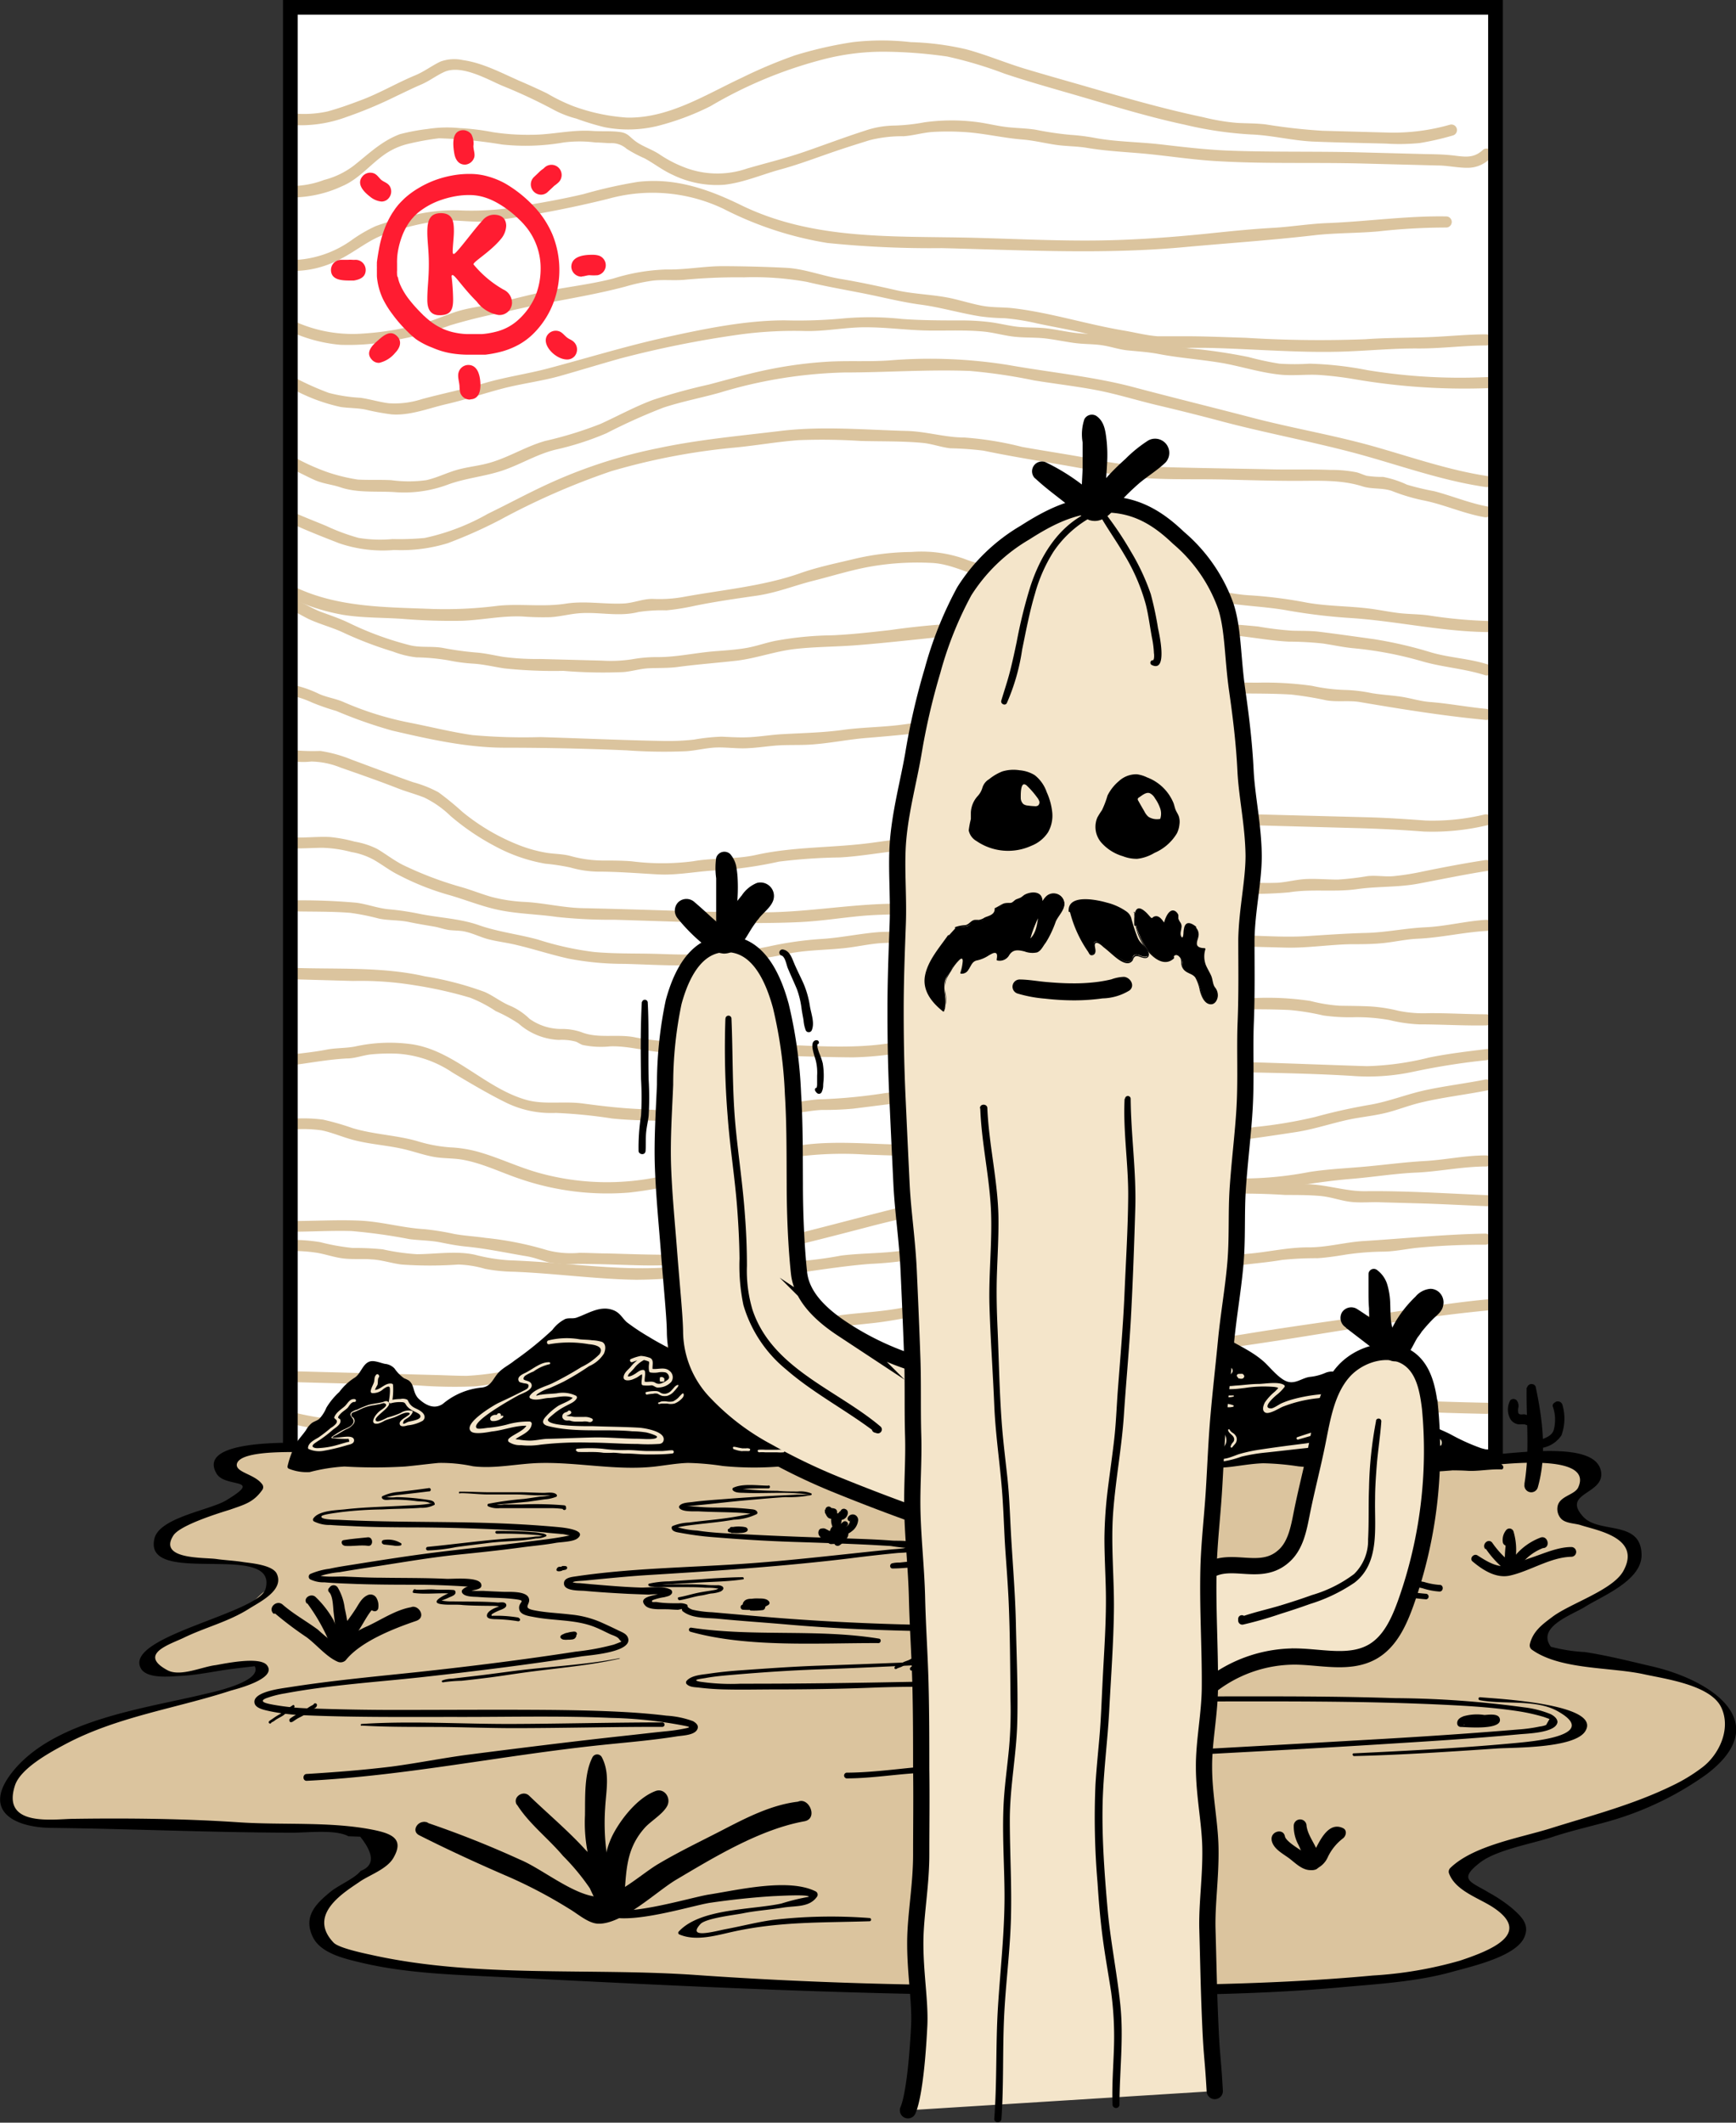 <svg id="Layer_1" data-name="Layer 1" xmlns="http://www.w3.org/2000/svg" width="203.13" height="248.35" viewBox="0 0 203.13 248.35"><rect x="0" y="0" width="203.13" height="248.35" fill="#333333" stroke="none"/><defs><style>.cls-1{fill:#fff;}.cls-2{fill:#dbc49e;}.cls-3,.cls-6,.cls-7{fill:none;stroke:#000;stroke-miterlimit:10;}.cls-3{stroke-width:1.72px;}.cls-4{fill:#f4e5ca;}.cls-5{fill:#ff1c31;}.cls-6,.cls-7{stroke-width:1.9px;}.cls-7{stroke-linecap:round;}</style></defs><rect class="cls-1" x="33.97" y="0.86" width="141.02" height="169.59"/><path class="cls-2" d="M79.33,44.92A15.42,15.42,0,0,0,85.72,44a50.56,50.56,0,0,0,5.89-2.47c1-.47,1.9-.92,2.88-1.34s1.77-1.05,2.7-1.47c2-.9,5,.84,6.76,1.6a60.9,60.9,0,0,1,6,2.8,11.92,11.92,0,0,0,2.71,1.06,30.8,30.8,0,0,0,3.27,1,14.56,14.56,0,0,0,6.13-.12,30.5,30.5,0,0,0,6.27-2.33,51.16,51.16,0,0,1,13.08-5.45,28,28,0,0,1,7.29-.93,54.56,54.56,0,0,1,7.33.56,47.89,47.89,0,0,1,6.7,2c2.35.79,4.73,1.47,7.11,2.16,4.66,1.33,9.25,2.81,14,3.82a43.74,43.74,0,0,0,7.71,1.14c2.51.09,4.95.75,7.47.84,2.78.11,5.56.16,8.34.23a24.8,24.8,0,0,0,3.95-.06,32.38,32.38,0,0,0,3.9-.89.65.65,0,0,0-.34-1.26,24.09,24.09,0,0,1-7.26.92l-7.65-.21a66.48,66.48,0,0,1-6.61-.74c-1.13-.14-2.26-.12-3.38-.18a24.93,24.93,0,0,1-3.94-.66c-4.76-1-9.34-2.33-14-3.68-2.3-.66-4.61-1.31-6.9-2s-4.54-1.65-6.86-2.27a32.23,32.23,0,0,0-6.49-.84,29.56,29.56,0,0,0-6.78,0,46.52,46.52,0,0,0-6.78,1.55,56.83,56.83,0,0,0-6.24,2.63c-4.27,2-8.51,4.73-13.37,4.65a22.39,22.39,0,0,1-6.4-1.37,21.7,21.7,0,0,1-3-1.47q-1.6-.77-3.24-1.47c-2.11-.93-4.29-2.1-6.61-2.42a4.7,4.7,0,0,0-2.6.17c-1,.47-1.87,1.15-2.91,1.59-2.23.92-4.34,2.19-6.59,3-1.21.46-2.48.91-3.73,1.25a12.93,12.93,0,0,1-4.12.22c-.83,0-.83,1.26,0,1.3Z" transform="translate(-45.21 -30.3)"/><path class="cls-2" d="M79.33,53.4a14,14,0,0,0,5.94-1.33c1.91-.81,3.21-2.47,4.87-3.65a8.14,8.14,0,0,1,3.06-1.34,30.71,30.71,0,0,1,3.38-.6,55.37,55.37,0,0,1,7.39.73,25.86,25.86,0,0,0,7.19-.24,14.55,14.55,0,0,1,3.73,0c.58,0,1.15.07,1.73.08a2.65,2.65,0,0,1,1.91.66,14.92,14.92,0,0,0,2.09,1.11c1.13.61,2.11,1.4,3.29,1.93a11.81,11.81,0,0,0,6,1.17c2.26-.24,4.39-1.18,6.57-1.78,2.44-.66,4.74-1.58,7.14-2.37,1.1-.37,2.21-.71,3.32-1.06a15.41,15.41,0,0,1,4-.47c1.14-.08,2.24-.42,3.38-.5a30.35,30.35,0,0,1,3.57,0c2.31.12,4.59.69,6.9.88,1.31.1,2.56.41,3.86.61s2.54.16,3.81.38c2.34.39,4.62.47,7,.7,2.59.26,5.16.65,7.76.82,5.77.37,11.56.15,17.34.3l8.84.23c1.22,0,2.44.3,3.65.27a3.65,3.65,0,0,0,2.57-1.15c.62-.56-.3-1.48-.92-.92-1.07,1-2.12.78-3.44.63s-2.35-.14-3.53-.17l-7.65-.2c-5.14-.13-10.28,0-15.42-.21-2.54-.12-5-.41-7.58-.71s-5.07-.29-7.58-.73a24,24,0,0,0-3-.39,37.67,37.67,0,0,1-4.09-.6c-1-.16-2.06-.18-3.09-.28-1.21-.11-2.38-.42-3.58-.59a23,23,0,0,0-6.36,0,22.46,22.46,0,0,1-3.47.38,11.08,11.08,0,0,0-3.46.59c-2.36.76-4.67,1.63-7,2.44s-4.56,1.34-6.83,2a10.65,10.65,0,0,1-6.94,0,14.38,14.38,0,0,1-3.3-1.66c-.84-.56-1.83-.87-2.65-1.42s-.94-1-1.82-1.17c-1.08-.18-2.28-.07-3.38-.15-2.45-.17-4.75.46-7.19.45a27,27,0,0,1-4.49-.31,27.4,27.4,0,0,0-3.84-.47,14.79,14.79,0,0,0-3.76.1A24.12,24.12,0,0,0,92,46c-2.17.82-3.63,2.29-5.41,3.69a9.68,9.68,0,0,1-3.45,1.66,10.74,10.74,0,0,1-3.79.71c-.83-.06-.83,1.24,0,1.3Z" transform="translate(-45.21 -30.3)"/><path class="cls-2" d="M79.33,62a11.66,11.66,0,0,0,5.4-1.24c2-.94,3.62-2.44,5.7-3.11a29,29,0,0,1,6.27-1.52c2.07-.17,4.11.31,6.18,0a124,124,0,0,0,13.5-2.57,19.31,19.31,0,0,1,13.48,1.17,40.92,40.92,0,0,0,12.18,4,119,119,0,0,0,13.36.6c9.41.23,18.82.75,28.21-.1,5.11-.47,10.25-.81,15.34-1.4,2.5-.29,5-.23,7.56-.46a72.36,72.36,0,0,1,7.92-.45.65.65,0,0,0,0-1.3c-4.63-.08-9.27.6-13.9.78-2.13.08-4.26.44-6.39.56-2.32.13-4.63.36-6.94.6-4.66.49-9.31.84-14,.88s-9.38-.2-14.06-.32c-9.23-.23-18.68.35-27.2-3.81-3.84-1.88-7.74-3.24-12.09-2.73A54.69,54.69,0,0,0,113.53,53c-2.16.51-4.35.92-6.54,1.28a33.13,33.13,0,0,1-7.62.65,20.69,20.69,0,0,0-7.12.9,25.36,25.36,0,0,0-3.11.94,16.72,16.72,0,0,0-2.75,1.6,12.45,12.45,0,0,1-7.06,2.36.65.65,0,0,0,0,1.3Z" transform="translate(-45.21 -30.3)"/><path class="cls-2" d="M79,69a17.68,17.68,0,0,0,6,1.64,26.91,26.91,0,0,0,6.58-.57,37.24,37.24,0,0,0,6.31-1.71,65.79,65.79,0,0,1,6.79-1.64c4.54-1.11,9.2-1.69,13.71-2.89a22.69,22.69,0,0,1,3.15-.69c1.23-.15,2.46,0,3.69-.1a65.81,65.81,0,0,1,7-.29,35.18,35.18,0,0,1,7.4.53c2.24.54,4.47.92,6.73,1.37s4.37,1,6.63,1.3,4.6,1,6.95,1.37a24.16,24.16,0,0,0,2.82.21,27.47,27.47,0,0,1,3.81.61c2.19.47,4.39.83,6.56,1.39a52.43,52.43,0,0,0,6.81,1.3c2.29.28,4.66.12,7,.18,5.34.14,10.76.63,16.1.4,2.7-.11,5.36-.36,8.06-.34s5.35-.35,8-.35a.65.65,0,0,0,0-1.3c-2.29,0-4.55.25-6.83.33-2.45.09-4.87.06-7.31.24a139.36,139.36,0,0,1-14-.17c-2.37-.07-4.75-.18-7.12-.18-1.07,0-2.14,0-3.21,0-1.29-.1-2.56-.43-3.83-.65-4.41-.73-8.71-2.13-13.16-2.64-1.12-.12-2.25-.06-3.36-.25s-2.36-.57-3.55-.85c-2.2-.51-4.48-.5-6.67-1s-4.31-.95-6.52-1.32-4.23-1.2-6.44-1.3c-2.42-.12-4.87-.18-7.3-.19-2.23,0-4.42.44-6.66.39A22.93,22.93,0,0,0,117,62.88c-2.24.58-4.55.88-6.83,1.29-2.58.47-5.1,1.2-7.66,1.75-1.24.27-2.51.42-3.72.79s-2.13.79-3.21,1.15a32.93,32.93,0,0,1-7.81,1.46,16.34,16.34,0,0,1-8.09-1.42c-.76-.33-1.42.79-.65,1.12Z" transform="translate(-45.21 -30.3)"/><path class="cls-2" d="M79,75.56a21,21,0,0,0,6.09,2.36c1,.14,2,.11,2.93.31a27.58,27.58,0,0,0,3,.55c2.16.17,4.32-.71,6.39-1.19,2.23-.51,4.39-1.25,6.6-1.83s4.58-.86,6.83-1.5,4.58-1.35,6.88-2a120.61,120.61,0,0,1,14.18-2.84,47.52,47.52,0,0,1,7.54-.39c2.39.05,4.72-.45,7.1-.44s4.49.3,6.73.37,4.65-.09,7,.13c1.16.11,2.26.43,3.41.58s2.22.1,3.34.18,2.51.38,3.77.56,2.24.12,3.34.28,2,.51,3.09.61c1.22.12,2.37.19,3.58.42,2.35.45,4.73.62,7.1,1s4.9,1.24,7.4,1.44c1.37.1,2.73-.06,4.1,0a40.56,40.56,0,0,1,4.26.5,76,76,0,0,0,15.51,1.06c.83,0,.83-1.34,0-1.3a66.92,66.92,0,0,1-14-.82,40.19,40.19,0,0,0-6.73-.75,27.55,27.55,0,0,1-3.52,0,35,35,0,0,1-3.63-.78,64.3,64.3,0,0,0-6.77-1c-2.23-.26-4.41-.82-6.65-.93a31.11,31.11,0,0,1-3.47-.62c-1.11-.17-2.24-.13-3.35-.27s-2.18-.38-3.28-.52-2.13-.09-3.2-.17-2.34-.42-3.52-.57a26.62,26.62,0,0,0-3.34-.2c-2.32,0-4.62,0-6.94-.17a35.2,35.2,0,0,0-6.73-.08,56.34,56.34,0,0,1-7,.24c-4.64,0-9.46,1-14,2s-9.11,2.41-13.68,3.62c-2.48.66-5,1-7.47,1.73S97,76.34,94.56,77a10.31,10.31,0,0,1-3.86.48c-1.11-.14-2.19-.48-3.31-.64a18.61,18.61,0,0,1-3.7-.57,32.94,32.94,0,0,1-4-1.79c-.75-.37-1.4.75-.65,1.12Z" transform="translate(-45.21 -30.3)"/><path class="cls-2" d="M79,85c1,.46,2,1,3,1.45s2,.52,3,.85c2,.69,4.16.45,6.29.57A14.58,14.58,0,0,0,97.61,87c2-.74,4.15-.93,6.19-1.58,2.2-.7,4.12-1.94,6.37-2.5a33.91,33.91,0,0,0,6-1.93,68.41,68.41,0,0,1,6.67-3c2.15-.71,4.38-1.13,6.56-1.74A54.56,54.56,0,0,1,144,73.88c4.91,0,9.78-.37,14.69-.18a64.18,64.18,0,0,1,7.53,1.11c2.4.39,4.83.67,7.22,1.12s4.79,1.21,7.2,1.78,4.65,1.13,7,1.75c5.29,1.43,10.67,2.41,16,3.82,5.1,1.36,10.18,3.25,15.41,4,.82.12,1.17-1.13.35-1.26-4.62-.68-9.11-2.27-13.59-3.53-4.65-1.3-9.41-2.1-14.08-3.32s-9.28-2.35-13.91-3.58S168,73.86,163.17,73a57.91,57.91,0,0,0-13.92-.53c-2.47.17-4.92,0-7.38.16a49.61,49.61,0,0,0-6.77.91c-2.35.48-4.63,1.14-6.94,1.75a67.49,67.49,0,0,0-6.55,1.8c-2.1.78-4.08,1.87-6.12,2.8a44.69,44.69,0,0,1-6.49,2c-2.43.69-4.52,2.1-7,2.69-1.17.28-2.38.4-3.54.76s-2.21.88-3.38,1.14a15.13,15.13,0,0,1-4.09,0c-1.3-.07-2.62,0-3.91-.07a20.88,20.88,0,0,1-3.53-.86,25.57,25.57,0,0,1-3.89-1.75c-.75-.35-1.41.77-.65,1.12Z" transform="translate(-45.21 -30.3)"/><path class="cls-2" d="M79,91.41c1.92.9,3.94,1.69,5.92,2.46a15.84,15.84,0,0,0,6.41.78,18.55,18.55,0,0,0,6.28-.8,54.86,54.86,0,0,0,6.12-2.73,83.73,83.73,0,0,1,13-5.69,76.39,76.39,0,0,1,14.62-2.78c2.43-.24,4.85-.67,7.28-.85a70.73,70.73,0,0,1,7.28.09c2.44.07,4.93,0,7.36.24,1.07.12,2.08.5,3.14.62a36.52,36.52,0,0,1,3.9.28c4.77,1,9.6,1.64,14.37,2.63,4.56.94,9.37.63,14,.75,2.71.07,5.41.15,8.12.15s5.32-.15,7.82.64c1.15.37,2.33.14,3.48.55a22.3,22.3,0,0,0,3.49,1.06c2.5.47,4.82,1.57,7.32,2,.82.16,1.17-1.09.35-1.25-2.14-.4-4.13-1.24-6.23-1.79a31.29,31.29,0,0,1-3.18-.76,12,12,0,0,0-2.79-.91,12.39,12.39,0,0,1-1.92-.13c-.4-.11-.78-.3-1.19-.41a15.15,15.15,0,0,0-3.08-.28c-2.47-.1-4.94,0-7.41-.08-4.74-.1-9.48-.15-14.22-.32A54,54,0,0,1,172,83.81c-2.39-.43-4.79-.79-7.19-1.22a38.67,38.67,0,0,0-6.74-1.1c-2.27,0-4.46-.71-6.75-.77-4.9-.13-9.91-.59-14.78,0s-9.53,1-14.24,2a58.18,58.18,0,0,0-13,4.22c-2.35,1.08-4.63,2.32-7,3.47a25.93,25.93,0,0,1-7.39,2.83,31.43,31.43,0,0,1-3.76.13,15.59,15.59,0,0,1-4-.14,23.77,23.77,0,0,1-3.75-1.39c-1.24-.52-2.51-1-3.73-1.55-.75-.35-1.41.77-.65,1.13Z" transform="translate(-45.21 -30.3)"/><path class="cls-2" d="M79,100.18a24.29,24.29,0,0,0,6.38,2.06c2.25.36,4.56.31,6.83.46a69.48,69.48,0,0,0,7.07.23c2.38-.09,4.7-.61,7.09-.5a31.86,31.86,0,0,0,3.24.08c1.19-.07,2.35-.4,3.54-.47,2.3-.14,4.52.44,6.79-.14a18.72,18.72,0,0,1,3.26-.19,27.83,27.83,0,0,0,3.29-.53c2.39-.49,4.8-.83,7.22-1.18s4.39-1.18,6.66-1.75S144.77,97,147,96.6a32,32,0,0,1,7.19-.44c2.4.1,4.42,1.36,6.74,1.83a24.92,24.92,0,0,1,3,.69,15.39,15.39,0,0,0,3,.82,68.15,68.15,0,0,0,7.15.11,42.84,42.84,0,0,1,7.15.67c2.29.41,4.63.06,6.93.48,2.53.45,5.09.5,7.63.95a67,67,0,0,0,7.48.9c5.34.35,10.58,1.58,15.95,1.64a.65.65,0,0,0,0-1.3,55.28,55.28,0,0,1-6.8-.64c-1.2-.17-2.4-.14-3.6-.29s-2.32-.39-3.49-.53c-2.38-.29-4.78-.26-7.14-.67a52.5,52.5,0,0,0-6.6-.86c-2.23-.1-4.36-.77-6.62-.79a20.64,20.64,0,0,1-3.6-.18c-1-.19-2.07-.46-3.13-.55-2.44-.21-4.9-.12-7.34-.17-1,0-2.07,0-3.1,0a12.82,12.82,0,0,1-3.49-.85c-2.11-.69-4.26-.94-6.33-1.76a15.16,15.16,0,0,0-6.13-.78,30.31,30.31,0,0,0-6.5.77c-2.22.54-4.55,1-6.72,1.79-4.34,1.48-9,1.88-13.5,2.71a15.93,15.93,0,0,1-3.58.22c-1.18,0-2.23.49-3.4.54-2.24.1-4.39-.32-6.63,0-2.68.44-5.34,0-8,.26a49,49,0,0,1-7.66.38c-5.45-.22-11.07-.15-16.1-2.55-.75-.35-1.41.77-.65,1.13Z" transform="translate(-45.21 -30.3)"/><path class="cls-2" d="M79.16,101.66c.89.31,1.63.85,2.49,1.21,1.2.52,2.47.86,3.66,1.41a44.29,44.29,0,0,0,5.9,2.26,11.16,11.16,0,0,0,2.72.67,24.44,24.44,0,0,1,3.81.36,19.68,19.68,0,0,0,2.76.37c1.26.07,2.46.37,3.7.56a55.24,55.24,0,0,0,6.93.29,55.31,55.31,0,0,0,7.05.14c1-.09,1.93-.39,2.91-.44,1.19-.06,2.35,0,3.53-.17,2.25-.3,4.5-.46,6.76-.72s4.48-1.09,6.78-1.36,4.66-.26,7-.43c4.78-.36,9.53-1,14.33-1.35a65.29,65.29,0,0,1,7.13.18,68.26,68.26,0,0,0,7.15-.28c4.78-.23,9.66,0,14.45.19,2.62.11,5.18.69,7.79.82a38.72,38.72,0,0,1,4,.22c1.14.17,2.28.42,3.43.54a43.38,43.38,0,0,1,8.06,1.51c2.46.73,5,.87,7.45,1.65.8.26,1.14-1,.35-1.25-2.15-.69-4.38-.77-6.54-1.38a48.93,48.93,0,0,0-6.85-1.59c-2.12-.29-4.26-.6-6.38-.86-1-.12-2.07-.09-3.11-.12a38.08,38.08,0,0,1-4-.49A128.55,128.55,0,0,0,178.3,103a63.91,63.91,0,0,0-7.19.25,44.67,44.67,0,0,1-7.13-.08,85.6,85.6,0,0,0-14.56.84c-2.28.26-4.54.52-6.83.62a39.25,39.25,0,0,0-6.67.65c-1.13.23-2.23.63-3.37.83s-2.43.29-3.65.38c-2.23.17-4.46.69-6.7.69a16.17,16.17,0,0,0-3,.25,16.47,16.47,0,0,1-3.58.16l-7.25-.19a29.38,29.38,0,0,1-4.3-.25c-1.06-.18-2.1-.43-3.18-.51A37,37,0,0,1,97,106.1c-1.27-.22-2.59,0-3.83-.31A37.14,37.14,0,0,1,86,103.16c-1-.48-2.11-.86-3.18-1.25s-2.13-1.11-3.28-1.5c-.8-.27-1.14,1-.35,1.25Z" transform="translate(-45.21 -30.3)"/><path class="cls-2" d="M79.16,111.65a11.72,11.72,0,0,1,2.53.83,26.11,26.11,0,0,0,2.87,1,53.94,53.94,0,0,0,6.54,2.3c4.32,1,8.73,2,13.18,2q7.13,0,14.25.31a61.22,61.22,0,0,0,7,.1c1.08-.08,2.14-.34,3.22-.42,1.23-.08,2.46.12,3.69.08s2.22-.2,3.33-.3c1.28-.12,2.54-.06,3.81-.11,2.36-.1,4.68-.61,7-.8,4.55-.36,9.11-.86,13.62-1.58,4.79-.77,9.36-2.47,14.17-3.08a42.47,42.47,0,0,1,6.92-.76c2.45.09,4.9.14,7.35.19s5.1,0,7.64.15a41.05,41.05,0,0,1,4.14.68c1.26.21,2.53,0,3.79.18,4.93.84,9.89,1.64,14.86,2.11.83.07.82-1.23,0-1.3-2.21-.21-4.37-.63-6.58-.8-1.11-.09-2.19-.44-3.3-.61s-2.31-.23-3.46-.42a17.69,17.69,0,0,0-3.24-.38,20.8,20.8,0,0,1-3.77-.48,39.35,39.35,0,0,0-6.33-.37c-2.39,0-4.79-.08-7.18-.13a40.4,40.4,0,0,0-6.78,0c-2.28.33-4.59.65-6.85,1.06s-4.54,1.1-6.79,1.66a55.2,55.2,0,0,1-7.43,1.38c-2.36.25-4.69.72-7.05,1-2.16.25-4.32.26-6.48.56-2.4.33-4.73.36-7.13.5-1.2.07-2.38.26-3.58.34s-2.32,0-3.49-.05a22.85,22.85,0,0,0-3.2.34,27.53,27.53,0,0,1-3.74.16c-4.75-.09-9.49-.31-14.24-.45a67.53,67.53,0,0,1-8-.24c-2.52-.37-5-1-7.47-1.48a36.89,36.89,0,0,1-7.54-2.37c-1-.45-2.12-.56-3.12-1.07a13.27,13.27,0,0,0-2.83-.95c-.81-.21-1.16,1-.35,1.25Z" transform="translate(-45.21 -30.3)"/><path class="cls-2" d="M79.16,119.32a8.89,8.89,0,0,0,2.47.08,9.49,9.49,0,0,1,3.44.71c2.21.77,4.42,1.54,6.6,2.39,1,.4,2.14.7,3.18,1.11a11.82,11.82,0,0,1,3.09,2.17,28.15,28.15,0,0,0,5.28,3.57,19.19,19.19,0,0,0,5.79,2,24.73,24.73,0,0,1,2.95.45,12.32,12.32,0,0,0,3.19.48c2.34,0,4.65.19,7,.32,2.51.14,4.91-.44,7.42-.49a47,47,0,0,0,6.78-1,64.8,64.8,0,0,1,7.1-.49c2.37-.12,4.73-.57,7.09-.8,2.52-.25,5-.61,7.54-.91,2.33-.28,4.73-.28,7-.73a55.84,55.84,0,0,1,7.27-1.05c4.85-.29,9.75-.49,14.61-.39,5.69.12,11.38.3,17.07.45,2.6.07,5.18.2,7.78.4a27.73,27.73,0,0,0,7.48-.75c.82-.15.47-1.41-.35-1.25a25.9,25.9,0,0,1-6.91.71c-2.27-.16-4.52-.32-6.8-.38l-14.84-.39c-4.94-.13-9.84,0-14.78.15-2.4.09-4.81.19-7.2.51-1,.13-1.87.34-2.8.55a28.58,28.58,0,0,1-3.92.5c-4.78.37-9.6,1-14.35,1.65-4.58.63-9.16.43-13.69,1.44-2.45.54-4.91.3-7.36.74a28.28,28.28,0,0,1-7.18,0c-1.17-.09-2.33-.09-3.5-.09a14.61,14.61,0,0,1-3.72-.55c-.91-.23-1.83-.21-2.75-.36a16,16,0,0,1-3.12-.86,24.57,24.57,0,0,1-6.69-3.91A34.4,34.4,0,0,0,96.52,123a13.72,13.72,0,0,0-3-1.19c-2.41-.85-4.81-1.76-7.21-2.65a15.85,15.85,0,0,0-3.62-1,23.39,23.39,0,0,1-3.14-.09.65.65,0,0,0-.35,1.26Z" transform="translate(-45.21 -30.3)"/><path class="cls-2" d="M80,129.56c1,0,1.93-.06,2.9-.07a14.65,14.65,0,0,1,3.43.5,8.19,8.19,0,0,1,2.66.93c1,.58,1.86,1.26,2.88,1.76a30.71,30.71,0,0,0,5.62,2.26c2.14.59,4.21,1.48,6.4,1.89s4.32.44,6.47.75a58.45,58.45,0,0,0,6.75.33c4.79.14,9.58.33,14.38.39,2.45,0,4.91,0,7.36-.12s4.72-.49,7.09-.71,4.89-.19,7.33-.19,4.73-.19,7.1-.43c4.61-.46,9.21-.91,13.81-1.49,2.33-.29,4.65-.72,7-.8s4.72.08,7.07.14a43.34,43.34,0,0,0,7.81,0c2.64-.42,5.28,0,7.92-.37,2.41-.35,4.8-.19,7.22-.65,2.72-.51,5.42-1.08,8.15-1.5.82-.13.47-1.38-.35-1.25-2.43.37-4.84.83-7.24,1.32a30,30,0,0,1-3.5.56c-1,.09-2.05-.12-3.07,0a32.93,32.93,0,0,1-3.44.4c-1.19,0-2.39-.11-3.58-.07s-2.27.35-3.42.44a32.21,32.21,0,0,1-3.54-.06c-4.7-.14-9.41-.46-14.08.18s-9.3,1.32-13.94,1.67c-2.28.16-4.54.46-6.82.59s-4.67,0-7,.08c-4.83.09-9.59.95-14.43,1s-9.64-.16-14.45-.3c-2.41-.07-4.81-.14-7.22-.19-2.21-.06-4.34-.59-6.54-.72a18.94,18.94,0,0,1-4-.59c-1.15-.33-2.25-.77-3.39-1.11a41.61,41.61,0,0,1-7-2.64c-1.06-.54-2-1.28-3-1.87a9.31,9.31,0,0,0-2.63-.85,16.88,16.88,0,0,0-2.92-.54c-1.25-.06-2.5.07-3.75.06a.65.65,0,0,0,0,1.3Z" transform="translate(-45.21 -30.3)"/><path class="cls-2" d="M79.33,136.92c2.28.06,4.57,0,6.84.18a27,27,0,0,1,3.36.67c1.16.24,2.35.16,3.5.4s2,.37,3.09.56c.52.1,1,.28,1.56.37s1.38.05,2,.21c.89.2,1.74.63,2.63.87,1.07.28,2.17.4,3.25.66,2.1.49,4.14,1.17,6.24,1.63a34,34,0,0,0,6.45.6c2.32.06,4.66.2,7,.18a20.76,20.76,0,0,0,2.73-.33c1.25-.19,2.48-.07,3.72-.14a57.34,57.34,0,0,0,6.25-1c2.2-.37,4.44-.33,6.65-.62,1.17-.16,2.33-.4,3.5-.5s2.35,0,3.52-.06a25.56,25.56,0,0,0,2.74-.32,21.63,21.63,0,0,1,3.86-.08c9.78.29,19.56.49,29.33.76l8.11.21c2.54.06,5.06-.35,7.6-.4,1.3,0,2.6,0,3.89-.14s2.61-.44,3.94-.5c2.7-.12,5.31-.75,8-.91.83,0,.83-1.34,0-1.3-2.39.14-4.7.76-7.08.87s-4.59.6-6.91.66-4.6.22-6.91.37-4.65,0-7-.07c-9.81-.23-19.63-.54-29.45-.76a50.55,50.55,0,0,0-7-.08c-1,.12-2,.33-3,.38-1.17.06-2.34,0-3.5.05-2.33.16-4.61.68-6.94.82a40.68,40.68,0,0,0-6.11.87,23.83,23.83,0,0,1-3.36.47c-1.16.08-2.33-.05-3.48.08s-2,.36-3,.4c-1.24,0-2.5-.06-3.73-.09-2.3-.05-4.63,0-6.91-.21a35.82,35.82,0,0,1-6.55-1.45c-2.29-.63-4.69-.9-6.93-1.69s-4.75-.86-7.12-1.36a31.34,31.34,0,0,0-3.46-.5c-1.27-.13-2.46-.59-3.72-.76a71.69,71.69,0,0,0-7.76-.27.65.65,0,0,0,0,1.3Z" transform="translate(-45.21 -30.3)"/><path class="cls-2" d="M79.33,144.87l7.2.2a38.85,38.85,0,0,1,7.23.51,48.68,48.68,0,0,1,6.46,1.45,15.64,15.64,0,0,1,3,1.57,16.85,16.85,0,0,1,2.67,1.46,7.63,7.63,0,0,0,4.7,1.91,6.36,6.36,0,0,1,2,.2c.28.11.51.3.8.39a10.49,10.49,0,0,0,3.26.16c2.29-.06,4.45.69,6.74.73l7.17.17c4.82.12,9.66.36,14.48.39a39.09,39.09,0,0,0,6.89-.78c2.43-.43,4.86-.78,7.31-1.08,4.7-.57,9.26-1.53,13.9-2.39a109.3,109.3,0,0,1,14.69-1.24,81.48,81.48,0,0,1,8.27-.05,27.56,27.56,0,0,1,3.95.64,21.93,21.93,0,0,0,3.71.2,21.78,21.78,0,0,1,4,.33,18.12,18.12,0,0,0,3.51.51c2.6,0,5.23.17,7.83.12a.65.65,0,0,0,0-1.3c-2.24,0-4.48-.15-6.71-.13a14.48,14.48,0,0,1-3.6-.29,18.3,18.3,0,0,0-3.11-.49c-1.23-.07-2.46-.07-3.69-.09a18.26,18.26,0,0,1-3.45-.56,33.61,33.61,0,0,0-7.09-.31c-4.84.07-9.71.41-14.53.81-4.66.4-9.18,1.78-13.81,2.44-2.43.35-4.88.61-7.32.93s-4.61.81-6.93,1.14c-4.83.67-9.89.12-14.74,0l-7.17-.18a37,37,0,0,1-7.28-.54c-2.13-.49-4.45.17-6.46-.65a7,7,0,0,0-2.42-.36,6.44,6.44,0,0,1-3.62-1.19,7.62,7.62,0,0,0-2.16-1.48c-1.11-.43-2-1.18-3.08-1.66a37.35,37.35,0,0,0-7-1.83c-5.06-1.16-10.47-.8-15.64-1a.65.65,0,0,0,0,1.3Z" transform="translate(-45.21 -30.3)"/><path class="cls-2" d="M79.33,154.94c2.15-.28,4.32-.69,6.46-.8.94,0,1.84-.36,2.77-.47a21.92,21.92,0,0,1,3.14-.09,13,13,0,0,1,6.49,2.23c2.07,1.23,4.14,2.47,6.3,3.53a12,12,0,0,0,5.75,1.17,57.76,57.76,0,0,1,6.57.65c2.38.25,4.84.24,7.23.31a38.79,38.79,0,0,0,6.81-.38c1.25-.18,2.5-.38,3.77-.46s2.32,0,3.47-.09,2.27-.36,3.42-.38a34.93,34.93,0,0,0,3.54-.15c4.79-.59,9.58-1.24,14.38-1.76a66.2,66.2,0,0,0,6.58-.88c2.32-.48,4.66-.51,7-.79s4.6-.35,6.88-.64a46.92,46.92,0,0,1,6.91-.26c5.5.12,11,.16,16.51.49a25.06,25.06,0,0,0,7.33-.49,81.21,81.21,0,0,1,8.5-1.34c.81-.11.83-1.41,0-1.3-2.26.28-4.52.54-6.75,1a33.27,33.27,0,0,1-7.22,1c-4.9-.15-9.79-.36-14.68-.49-2.46-.06-4.93-.19-7.39-.18a19.42,19.42,0,0,0-2.74.28c-1.28.19-2.57.2-3.86.32-2.33.21-4.64.59-7,.7s-4.27.72-6.43,1c-4.74.67-9.54.91-14.28,1.52a63.92,63.92,0,0,1-7.31.72c-1.07,0-2.13.23-3.19.35-1.23.15-2.47,0-3.7.12-2.34.15-4.63.69-7,.83a70.7,70.7,0,0,1-7.28-.14c-2.34-.09-4.56-.35-6.87-.66s-4.52.17-6.66-.43c-4.81-1.36-8.47-5.84-13.5-6.52a18.79,18.79,0,0,0-6.39.25c-1.15.25-2.32.17-3.49.4-1.37.27-2.75.4-4.14.58-.81.1-.82,1.4,0,1.3Z" transform="translate(-45.21 -30.3)"/><path class="cls-2" d="M79.33,162.46a15.33,15.33,0,0,1,3.52.09c1.11.23,2.18.68,3.27,1,2.2.66,4.44.71,6.64,1.27,1.07.27,2.11.63,3.19.83s2.2.14,3.29.32c2.36.4,4.51,1.48,6.76,2.24a31.54,31.54,0,0,0,12.82,1.62,46,46,0,0,0,6.57-1.22c2.27-.54,4.57-.94,6.86-1.4s4.64-1.35,7-1.67a41.12,41.12,0,0,1,7.19-.16c5,.19,9.93.28,14.9.41a105,105,0,0,0,14.3-.25c2.2-.24,4.26-.89,6.49-.86a13.17,13.17,0,0,0,2.65-.34c1.31-.25,2.65-.31,4-.46,2.66-.31,5.31-.71,7.95-1.11s4.87-1.28,7.38-1.68c1.15-.19,2.31-.34,3.44-.63s2.49-.81,3.77-1.13c2.63-.64,5.33-.94,8-1.47.82-.16.47-1.42-.35-1.25-2.27.45-4.58.73-6.85,1.21s-4.36,1.35-6.63,1.74-4.27.84-6.42,1.43a53.84,53.84,0,0,1-7,1.17c-2.37.33-4.8.43-7.14.85-2.12.38-4.2.26-6.3.71a61.34,61.34,0,0,1-14.26.85l-14.76-.38c-4.53-.13-9.14-.58-13.56.72a69.53,69.53,0,0,1-6.86,1.57c-2.3.43-4.56,1-6.85,1.5a29.67,29.67,0,0,1-13.8-.38c-2.44-.64-4.7-1.75-7.11-2.46a14.66,14.66,0,0,0-3.54-.6A17.16,17.16,0,0,1,94,163.8c-2.48-.7-5-.76-7.5-1.5a30.68,30.68,0,0,0-3.47-1,17.22,17.22,0,0,0-3.66-.1.65.65,0,0,0,0,1.3Z" transform="translate(-45.21 -30.3)"/><path class="cls-2" d="M79.33,174.41c2.35,0,4.7-.15,7-.08a64.47,64.47,0,0,1,6.81.95c1.2.15,2.38.14,3.57.37,1,.2,2,.4,3.06.5,2.36.23,4.68.73,7,1.12,1,.16,1.76.5,2.68.73a13.66,13.66,0,0,0,3.32.17c2.27,0,4.55.1,6.82.16a59.42,59.42,0,0,0,13.5-1.14c4.73-1,9.41-2.22,14.08-3.44s9.15-2,13.72-3a13.42,13.42,0,0,1,3.79-.28,11.29,11.29,0,0,0,2.95-.41c2.28-.45,4.88,0,7.19.09a38.94,38.94,0,0,0,6.39-.18,32.33,32.33,0,0,1,3.41-.05,32.29,32.29,0,0,0,3.55-.32c2.48-.3,5,0,7.46-.37s5.08-.79,7.67-1,5.09-.63,7.66-.74,5.39-.71,8.12-.71a.65.65,0,0,0,0-1.3c-2.43,0-4.79.53-7.21.66-2.25.13-4.44.42-6.68.63s-4.53.3-6.77.65a41.27,41.27,0,0,1-6.92.75c-2.24,0-4.41.39-6.64.43-1.09,0-2.18-.08-3.26,0s-2.23.31-3.37.32c-2.31,0-4.62-.18-6.93-.26a23.36,23.36,0,0,0-3.24,0,27.52,27.52,0,0,1-3.15.49,16.41,16.41,0,0,0-3.21.08c-1.16.2-2.3.51-3.47.7-2.4.41-4.77.92-7.14,1.49-4.58,1.11-9.13,2.38-13.71,3.48a64.85,64.85,0,0,1-14.24,2.2c-2.28,0-4.57-.09-6.86-.15-1.09,0-2.19-.07-3.28-.07a11.1,11.1,0,0,1-3.73-.3,38.43,38.43,0,0,0-7.26-1.45c-1.22-.18-2.45-.24-3.66-.46a29.64,29.64,0,0,0-3.5-.56c-2.56-.15-5-.89-7.6-1s-5.32.05-8,.05a.65.65,0,0,0,0,1.3Z" transform="translate(-45.21 -30.3)"/><path class="cls-2" d="M219.14,170.13c-4.76-.2-9.52-.52-14.28-.46-2.24,0-4.39-.76-6.66-.82s-4.8-.08-7.2-.15c-4.57-.13-8.78.88-13.17,2.09-2.29.62-4.56,1.31-6.82,2s-4.45.6-6.67,1.09c-1,.23-2,.61-3,.93a15.8,15.8,0,0,1-3.86.63c-2.18.17-4.2.78-6.34,1.13-2.46.4-5,.32-7.51.63a44.62,44.62,0,0,1-7,.77,8,8,0,0,0-2.62.31,11.65,11.65,0,0,1-3.91.18,59.26,59.26,0,0,0-7,.14c-4.76.29-9.48-.27-14.22-.62-1.39-.1-2.77-.18-4.15-.23a20.82,20.82,0,0,1-3.92-.64c-2.17-.49-4.6-.08-6.82-.07a25.9,25.9,0,0,1-4-.57,31.71,31.71,0,0,0-3.51-.16,25.4,25.4,0,0,1-3.8-.68,19.85,19.85,0,0,0-3.44-.26.65.65,0,0,0,0,1.3,17.7,17.7,0,0,1,3.09.21c1.1.19,2.14.58,3.26.68s2.08,0,3.12.09c1.2.06,2.32.46,3.51.6a46.91,46.91,0,0,0,6.6,0,12.4,12.4,0,0,1,3.14.5,19,19,0,0,0,3.29.34c4.79.18,9.56.86,14.36.94,2.35,0,4.68-.23,7-.31s4.69.44,6.94.06a13.71,13.71,0,0,1,2.93-.5,17.23,17.23,0,0,0,3.29-.22c2.43-.35,4.85-.7,7.3-.89a42.14,42.14,0,0,0,6.8-.85c2.23-.55,4.53-.44,6.77-.93,1-.23,2-.64,3-.95a19.9,19.9,0,0,1,3.77-.61,34.84,34.84,0,0,0,6.45-1.55c4.42-1.33,9.06-2.9,13.68-3.27a77.83,77.83,0,0,1,8.08.1c1.33,0,2.67,0,4,.11s2.37.54,3.59.69,2.42,0,3.63.06l4,.11c2.77.07,5.54.23,8.32.34.83,0,.83-1.26,0-1.29Z" transform="translate(-45.21 -30.3)"/><path class="cls-2" d="M79.33,192l14.76.39a57.16,57.16,0,0,0,6.8.11c1.1-.11,2.19-.36,3.3-.44s2.14,0,3.21-.16,2-.39,3-.53,2.25-.23,3.36-.48,2.07-.55,3.12-.81,2.21-.36,3.31-.6a67.53,67.53,0,0,1,6.84-.8,53.32,53.32,0,0,0,6.51-1.11c2.27-.5,4.52-1.08,6.8-1.54s4.67-.68,7-.93c2.15-.23,4.25-.71,6.39-1a45.88,45.88,0,0,0,6.67-1.37,77.17,77.17,0,0,1,13.79-2.8c1.18-.11,2.35-.09,3.54-.1a22,22,0,0,0,3-.36c2.25-.31,4.48-.16,6.72-.66,2.54-.58,5.19-.66,7.77-1.1a38.43,38.43,0,0,1,4.15-.2c1.1-.07,2.2-.24,3.29-.42a32.22,32.22,0,0,1,4.28-.35c1.36,0,2.68-.29,4-.44a80.43,80.43,0,0,1,8.07-.37.65.65,0,0,0,0-1.3c-4.78.08-9.49.58-14.25.87-2.19.14-4.31.76-6.53.74-2.38,0-4.61.55-7,.75s-4.6.81-6.92,1c-1.05.07-2.1,0-3.14.14s-2.18.39-3.28.42a67.22,67.22,0,0,0-13.69,1.78c-2.24.55-4.42,1.28-6.66,1.82s-4.59.75-6.88,1.18-4.49.53-6.74.8a65.79,65.79,0,0,0-6.53,1.21A115.59,115.59,0,0,1,124,187.77c-1,.11-2,0-3,.25s-2.17.37-3.25.58c-2.34.45-4.54,1.15-6.91,1.45-1.08.13-2.12.38-3.19.55-1.34.22-2.72.1-4.07.25a31.8,31.8,0,0,1-3.76.42c-1.26,0-2.52-.07-3.78-.1l-16.65-.44a.65.65,0,0,0,0,1.3Z" transform="translate(-45.21 -30.3)"/><path class="cls-2" d="M79.16,196.84c4.63,1.19,9.3,1.1,14,1.23,2.38.07,4.76.17,7.13.25s4.54-.48,6.85-.39a17.83,17.83,0,0,0,2.92-.28c1.18-.16,2.37,0,3.55-.15A16.3,16.3,0,0,1,116,197a17.75,17.75,0,0,0,3-.23,40.46,40.46,0,0,0,6.82-1.85c2.25-.78,4.55-1.44,6.8-2.24a22,22,0,0,0,2.27-1.15,22.12,22.12,0,0,1,3.43-1.1,11,11,0,0,1,3.34-.2c1.2,0,2.36-.4,3.57-.44,4.68-.12,9.41.23,14.09.35,1.06,0,2.14.1,3.2.07,1.24,0,2.46-.27,3.69-.38,2.19-.19,4.37.27,6.56,0s4.63-.19,6.92-.58,4.88-.69,7.32-1c10.75-1.37,21.38-3.58,32.17-4.62.82-.08.83-1.38,0-1.3-4.63.44-9.16,1.23-13.76,1.89-4.77.69-9.53,1.34-14.29,2.12-2.45.41-4.92.7-7.4,1-2.28.29-4.57.83-6.86.92s-4.69.4-7,.26a47.19,47.19,0,0,0-6.62.3,66.82,66.82,0,0,1-6.93-.11L149,188.6a31,31,0,0,0-6.39.24c-1.11.19-2.2-.1-3.31,0a22.89,22.89,0,0,0-3,.86c-2,.59-3.82,1.64-5.85,2.28-2.27.73-4.51,1.55-6.78,2.27a25.34,25.34,0,0,1-6.88,1.44,7.82,7.82,0,0,0-2.37.19,11.2,11.2,0,0,1-3.27.34c-1.18,0-2.32.38-3.5.37a18.18,18.18,0,0,0-3.46.11,40.85,40.85,0,0,1-8.2.1c-5.49-.15-11.09.11-16.44-1.26a.65.65,0,0,0-.35,1.25Z" transform="translate(-45.21 -30.3)"/><path class="cls-2" d="M198.68,195.68a48.47,48.47,0,0,1,10.36-.29c3.36.16,6.73.26,10.1.33a.65.65,0,0,0,0-1.3c-3.5-.07-7-.18-10.5-.35a48,48,0,0,0-10.31.36c-.82.14-.47,1.39.35,1.25Z" transform="translate(-45.21 -30.3)"/><rect class="cls-3" x="33.97" y="0.86" width="141.02" height="169.59"/><path class="cls-2" d="M83,199.68H79c-.63,0-1.29-.08-1.91,0a17.66,17.66,0,0,1-2.39.35c-.92,0-2.78.19-3.42,1.08-1.37,1.87,1.6,1.77,2.56,2,.5.15,1.42.41,1.45,1.1s-1.08,1.28-1.52,1.47c-.63.26-1.28.36-1.92.65a21.29,21.29,0,0,1-2.4.83c-.89.28-1.4,1-2.21,1.37-.36.17-.78.14-1.13.32s-.53.46-.85.61c-.63.31-1.35.27-1.63,1.08a1.41,1.41,0,0,0,.75,1.6,8.5,8.5,0,0,0,1.73.37c.47.1,1-.08,1.46,0a11,11,0,0,0,1.25.33,61.82,61.82,0,0,1,6.19.74c1.17.23,3.44.94,1.86,2.56-.38.39-.52.23-.88.48a11.11,11.11,0,0,0-1,.95,7.56,7.56,0,0,1-1.86,1.09c-.77.36-1.44.93-2.2,1.27s-1.68.4-2.48.73a24.94,24.94,0,0,0-5.49,3c-.56.43-1.67.9-1,1.71.56.64,2,.65,2.66.67,1,0,1.91,0,2.85,0a17,17,0,0,0,2.86-.65c.72-.13,1.43.05,2.15-.1A9.09,9.09,0,0,1,75,225c.51,0,1.32-.12,1.17.8-.12.73-1.88,1.3-2.42,1.48A50.06,50.06,0,0,1,68.2,229c-.91.2-1.84.27-2.74.48s-1.78.71-2.69.95-1.73.47-2.62.76a20.24,20.24,0,0,0-2.89.8c-1.56.76-3.3,1.18-4.81,2.06-2.52,1.45-6.48,3.45-6.77,7.1-.27,3.26,6.79,2.45,8.59,2.45,3.62,0,7.24,0,10.86,0,1.13,0,2.13.28,3.24.36s2.22,0,3.31,0a12.87,12.87,0,0,1,2.7.26,22.65,22.65,0,0,0,4.51.08h2.59c1.1,0,2,.27,3.08.35,1.92.15,3.67,0,5.56.56,2.07.64.95,2.15-.37,3.15-.85.64-1.9,1.12-2.79,1.68a32.92,32.92,0,0,0-2.8,2.05c-.71.57-1.32.7-1.78,1.58a3.84,3.84,0,0,0-.3,2.11c0,2.23,3,2.89,4.59,3.4a30.74,30.74,0,0,0,5,.92c2.26.33,4.54.27,6.78.68,1.16.2,2.32,0,3.48.1a30.76,30.76,0,0,0,3.71.31,20.51,20.51,0,0,1,3.91.26,27.87,27.87,0,0,0,4.19.07c1.27,0,2.47.37,3.75.35h3.55c1.35,0,2.72-.08,4.06,0s2.65.36,4,.35c2.76,0,5.41.35,8.16.34a24.53,24.53,0,0,1,3.63.26,51,51,0,0,0,5.39.06c1.19.05,2.31.37,3.51.36h14.22c6.19,0,12.38-.06,18.57,0,1.64,0,3.24-.37,4.89-.35,1.27,0,2.54,0,3.81,0,2.88,0,5.69-.22,8.57-.33,1,0,2-.37,3.06-.35a40.4,40.4,0,0,0,4.11-.33c1.17-.09,2.38-.32,3.53-.52s2.22-.23,3.35-.5c.69-.17,1.36-.48,2.06-.63,1-.21,1.7-.69,2.64-1a13,13,0,0,0,2.71-1.17,8.2,8.2,0,0,0,1.62-1.26c1.75-2-5.47-5.15-6.38-5.92-.35-.3-1.5-.85-1.39-1.54.08-.5,1-.74,1.34-.91a36.08,36.08,0,0,1,4.48-1.86c1.57-.51,3.11-1.09,4.69-1.52,1.8-.48,3.53-1.23,5.32-1.7.81-.21,1.67-.23,2.47-.48s1.33-.62,2-.86c1.91-.68,3.72-1.53,5.56-2.38a16.85,16.85,0,0,0,4.51-2.94c1.28-1.15,3-2.54,2.59-4.56-.36-1.76-2.06-3.15-3.39-4.05a15.35,15.35,0,0,0-5.56-2c-3.45-.72-6.85-1.74-10.36-2a19.17,19.17,0,0,1-2.46-.42c-.45-.11-1.56-.21-1.73-.74s.76-1.55,1.11-1.9a24.22,24.22,0,0,1,2.54-1.85c1.22-.9,2.6-1.62,3.89-2.45s3.14-1.75,4-3.11a2.55,2.55,0,0,0-.63-3.4c-1.12-.76-2.76-.95-4-1.43-.62-.23-1.28-.38-1.91-.58s-1.45-.11-1.76-.64c-.83-1.42,2.29-2.71,2.93-3.23s1.17-.69,1.08-1.61-.52-1.11-1.25-1.28a18.4,18.4,0,0,0-4.33-.33h-4.25a7.48,7.48,0,0,0-1.88.17,12.9,12.9,0,0,1-2.56.15c-.93,0-1.74.37-2.68.36h-2.11c-1.4,0-3.28.46-4.4-.67" transform="translate(-45.21 -30.3)"/><path d="M83,199.18c-1.16,0-15.09-.94-12.45,3.53,1,1.72,5.61.41,1.14,3.12-1.91,1.16-7.81,2-8.41,4.48-1.37,5.76,14.57.19,13,5.89-.81,2.87-16.5,5.55-14.61,9.26.65,1.27,3.36,1,4.43.93,2.17-.08,4.27-.58,6.43-.85,0,0,2.48-.3,2.49-.29.92,1.83-5.1,3.07-5.94,3.27-7,1.69-17.58,3-22.43,9.11-3.6,4.55.24,6.48,4.54,6.53,9.46.11,18.92.55,28.36.56,1.66,0,4.9-.4,6.43.42l1.38.05c1.64,2.06,1.66,3.38.06,4-.75.92-2.56,1.65-3.52,2.43-1.65,1.35-3.26,2.86-2.1,5.28.91,1.93,3.7,2.55,5.56,3,5.31,1.29,11.05,1.44,16.48,1.71,21.31,1.07,42.64,2.18,64,2.13,11.47,0,23,.1,34.41-.94,4.31-.39,8.74-.64,12.92-1.81,2.06-.58,7.23-1.71,8.34-3.91.77-1.55-.21-2.5-1.41-3.55a17.68,17.68,0,0,0-2.66-1.79c-2.15-1.3-3.64-1.5-1.08-3.5,1.94-1.52,6.12-2.22,8.45-3s4.6-1.26,6.89-1.92a37,37,0,0,0,11.17-5.41c8-6.05.68-11-6.29-12.63-2.63-.61-5.24-1.28-7.9-1.69a19.72,19.72,0,0,1-4-.62c-1.7-2.32,2.43-3.71,4-4.68,2-1.26,6.64-3.06,6.61-6.08-.05-4.14-5-2.41-6.84-4.47-2.59-2.83,2.63-2.59,2.09-5.32-1.05-5.33-20,.38-23.66-1.87-.58-.36-1.12.57-.53.92,3.3,2,8.55.42,12.15.17,1.86-.13,11.09-1.09,9.38,2.68-.42.92-2.27,1-2.43,2.31a1.68,1.68,0,0,0,.36,1.28c.51.65,1.68.6,2.36.83,1.85.61,7.13,1.45,5,5.34-1.22,2.26-6.18,3.79-8.3,5.38-1.19.89-2.29,1.69-2.65,3.2a.63.63,0,0,0,.28.68c3.3,2.33,9.13,2,13,2.83,2.51.56,7.9,1.25,9.13,3.93,1.17,2.53-.32,5.55-2.26,7a19.83,19.83,0,0,1-3.39,2.07c-4.66,2.28-9.45,3.51-14.36,5.05-3.52,1.1-9,2-11.71,4.63a.61.61,0,0,0-.16.6c.71,2,3.28,2.83,5,3.9,5,3.17-.2,5.17-3.7,6.34a46.54,46.54,0,0,1-10.18,1.74c-13.21,1.23-26.52,1.16-39.78,1.18s-26.31-.31-39.47-1.24c-12.48-.87-25.72.39-38-2.36-.87-.19-3.76-.79-4.37-1.42-3.2-3.35,1.43-6,3.12-7.18,1.1-.74,3.09-1.43,3.85-2.7,1.33-2.25-.13-2.87-2.33-3.32-5-1-10.58-.54-15.69-.88-6.4-.43-12.89-.5-19.32-.41-2.29,0-8.56,1.06-6.91-3.93.68-2,4.08-3.84,5.86-4.79,6.06-3.23,12.89-4.17,19.32-6.26.35-.12,5.61-1.36,4.29-3-.87-1.08-5.14-.14-6,0-1.57.18-4.14,1.4-5.64.59-3.45-1.86.22-3,1.84-3.76,2.62-1.28,5.27-1.88,7.76-3.46,1.27-.8,4.08-2.16,3.2-4.06-.5-1.07-3.18-1.25-3.91-1.37-1.07-.17-2.11-.21-3.18-.36-1.39-.2-6.87.09-5-2.77.81-1.23,5.54-2.67,6.61-3,1.7-.6,2.76-.85,3.8-2.34a.55.55,0,0,0,0-.59c-.86-1.24-3.14-1.4-3-2.39.35-1.91,8.42-1.33,10.18-1.37a.5.5,0,0,0,0-1Z" transform="translate(-45.21 -30.3)"/><path d="M220.86,201.94c-1.19-.09-2.82.17-4,.16-1.37-.24-3.18.07-4.53-.16a14.69,14.69,0,0,0-1.87-.13,43.66,43.66,0,0,0-6.16-.26,14.35,14.35,0,0,1-3,.28c-1.4,0-2.82-.19-4.2-.19a15.59,15.59,0,0,0-3.18-.37,24.84,24.84,0,0,0-4.78.42c-1.25.13-4,0-5.22,0a53.76,53.76,0,0,0-10.22-.37,46.9,46.9,0,0,1-5,.38c-1.3-.05-2.57-.45-3.86-.56-1.82.14-3.61.38-5.43.55-2,.08-4.59-.1-6.59-.09-1.55-.25-3,.51-4.56.74a12.2,12.2,0,0,1-1.85-.46l.72-2.19c.15-.52.59-.67.77-1.14.43-.33.66-1,1-1.4s1.27-.41,1.6-1.3a.75.75,0,0,1,.18-.3c.18-.2.21-.52.35-.77.34-.92,1-.78,1.37-1.55.41-.43.69-1,1.16-1.31s1-.36,1.34-.88c.28-.28.07-.52.37-.73.58-1.08,1.34-.25,2.06-.28.64.22,1,0,1.32,1.06.47.92,1.4.31,1.86,1.33.29.74.19,1.36.87,1.75s1.41,1.42,2.26,1.06c1.28-.74,2.42-2,3.81-2.23.89-.38,2.12.23,2.84-.81.49-1.48,1.65-1.82,2.55-2.56a41,41,0,0,1,3.35-2.5c.89-.63,2.35-3,3.23-2.26a.65.65,0,0,0,.65-.25c1.56-.68,3.49-1.77,5-.24.08.73.72.69,1.06,1.06,1,.53,1.91,1.35,2.91,1.9a10.52,10.52,0,0,1,3.27,2c.89.45,1.51,1.6,2.39,2.06.95,1.19,2.21.92,3.28.28.79-.22,1.6.07,2.34-.55,1.58-.78,3.25,1.67,5,1,1-.18.69,1.85,2.67,2.57,1.91,2.16,1.52,1.12,3.25,1.86a10.66,10.66,0,0,0,2.42,1.09,25,25,0,0,0,6,2.65c.1,0,.3.06.36.2s-.06.49,0,.67S220.72,201.54,220.86,201.94Z" transform="translate(-45.21 -30.3)"/><path d="M220.86,201.68c-1.08-.05-2.15.1-3.23.14s-2.27-.07-3.41-.06c-2.42,0-4.85-.4-7.28-.46-2.59-.07-5.11.38-7.71.19a44.66,44.66,0,0,0-7.66-.39,55.91,55.91,0,0,1-6.2.37c-2.34,0-4.66-.37-7-.44a72.87,72.87,0,0,0-7.82.39,15.18,15.18,0,0,1-3.92-.23,12.8,12.8,0,0,0-3.76-.08,64.39,64.39,0,0,1-8.45.29,17.63,17.63,0,0,0-3.33,0c-.7.13-1.36.38-2.06.52a5.34,5.34,0,0,1-2.54-.29l.18.32a8.81,8.81,0,0,1,1.12-2.76,13.28,13.28,0,0,1,1.43-1.86c.46-.41,1-.54,1.4-1.06s.59-1.49,1.17-2a15.36,15.36,0,0,0,1.33-1.46c.59-.7,1.49-.88,2-1.59.16-.2.22-.6.39-.76a1.69,1.69,0,0,1,1.57-.18c.9.2.67,0,1.34.9a2.53,2.53,0,0,0,.34.45,2.05,2.05,0,0,0,.43.26c.13.08.33.05.46.13a2.36,2.36,0,0,1,.81,1.09,4.1,4.1,0,0,0,2.34,2.35c1.32.52,2.71-1.31,3.8-1.85s3.08-.06,3.93-1.27a6.58,6.58,0,0,1,.86-1.31,7.2,7.2,0,0,1,1-.73c.78-.54,1.46-1.19,2.25-1.73a18.46,18.46,0,0,0,2-1.45c.52-.47.94-1.06,1.47-1.54s1.07-.28,1.77-.48c.88-.24,1.67-.91,2.62-1.12a2.14,2.14,0,0,1,2.39.8c.09.1.14.25.25.34.58.49,1.32.82,1.94,1.25,1.68,1.16,3.46,2,5.09,3.25,1.18.88,2.33,2.73,3.89,2.9a3.34,3.34,0,0,0,1.59-.33c.81-.29,1.69-.23,2.47-.57,1.18-.52,1.83-.07,2.91.46a4,4,0,0,0,1.67.47c.5,0,.72-.15,1.09.26a5.76,5.76,0,0,1,.39.74,4,4,0,0,0,1.32,1.29c.64.44,1.11,1.2,1.82,1.53a6.63,6.63,0,0,0,1.09.25,24.41,24.41,0,0,1,2.43,1.05c1.25.48,2.38,1.24,3.6,1.8.48.22,1,.42,1.45.61s1.39.25,1.65.52.09.53.24.75.61.37.82.7.64,0,.45-.26-.19-.19-.48-.49-.18-.46-.34-.75c0,0,0-.08,0-.13-.39-.48-1.2-.51-1.75-.7a23.36,23.36,0,0,1-3.31-1.48c-1-.55-2.1-.93-3.14-1.44a6.45,6.45,0,0,0-1.7-.74,2.3,2.3,0,0,1-1.38-.66,8.18,8.18,0,0,0-.81-.85,5.07,5.07,0,0,1-1.14-.79c-.38-.44-.52-1.05-.9-1.48a.9.9,0,0,0-.64-.37c-.4-.07-.78.16-1.21.07a5.65,5.65,0,0,1-1.47-.64,4.35,4.35,0,0,0-1.63-.57,2,2,0,0,0-.87.16,6,6,0,0,1-1.76.46c-.89.09-1.65.82-2.59.58s-2-1.56-2.72-2.25c-1.44-1.33-3.14-2-4.74-3a25.28,25.28,0,0,1-2.59-1.72c-.58-.51-.78-1.1-1.59-1.41-1.53-.59-2.9.38-4.3.87-.47.16-.86,0-1.32.16a4.22,4.22,0,0,0-1.51,1.28,40,40,0,0,1-4.46,3.61c-.57.46-1.23.78-1.76,1.29-.73.73-.9,1.76-2.11,1.85a8.3,8.3,0,0,0-4.49,1.9c-1,.68-2,.16-2.77-.55s-.49-1.65-1.22-2.19a5,5,0,0,0-.53-.25,4.49,4.49,0,0,1-1.12-1.14,1.76,1.76,0,0,0-1.13-.55c-.54-.11-1.3-.47-1.86-.25-.76.31-1,1.43-1.67,1.86a6.55,6.55,0,0,0-1.81,1.68,8.26,8.26,0,0,0-1.51,1.88,4.22,4.22,0,0,1-.85,1.32c-.27.22-.63.29-.9.51a2.93,2.93,0,0,0-.64.8c-.34.49-.74.92-1.08,1.41a10.47,10.47,0,0,0-1.07,2.79.26.26,0,0,0,.18.32,5.57,5.57,0,0,0,2.41.38,20.68,20.68,0,0,1,4.07-.65,59.91,59.91,0,0,0,7.09,0c1.31-.12,2.62-.3,3.94-.42a17.88,17.88,0,0,1,4,.39c2.58.32,5.24-.32,7.83-.38,4.49-.11,9,.92,13.5.41,1.28-.15,2.53-.38,3.82-.42a31.22,31.22,0,0,1,4.1.36,37.78,37.78,0,0,0,7.29,0c3-.25,5.91.32,8.87.44,1.21.05,2.42,0,3.63.08s2.64-.22,4-.16C221.19,202.21,221.19,201.69,220.86,201.68Z" transform="translate(-45.21 -30.3)"/><path class="cls-4" d="M180.45,187c.61-.13,1.29-.23,1.91-.3a5.36,5.36,0,0,1,1.82-.11c1,.51-1,1.43-1.25,1.94a.21.21,0,0,0,.08.29,4.79,4.79,0,0,0,2.11.4c.41,0,2-.13,2.09.27a.14.14,0,0,0,.11.11c.16,0,.74,0,.82,0,.32.23,0,.48.17.77.05.12.25.14.28.21.23.57-.1.54-.42,1-1.28,1.74,2,1.18,2.7,1.11a14.41,14.41,0,0,1,3.47-.12c.59.11.51.06.06.53a6.18,6.18,0,0,0-1.18,1.27c-.19.36-.4,1,.07,1.21s1.61-.53,2-.69a15.49,15.49,0,0,1,4.14-1,8.85,8.85,0,0,1,1.92-.12c.74.11.45-.38,1.25.75,0,0,.36.73.34.7a3.75,3.75,0,0,0,2.07,1.64c1.25.4,2.62,0,3.88.42.73.22.93.75,1.54,1.06a3.74,3.74,0,0,0,1.14.28,7.74,7.74,0,0,1,1.2.12c1.37.43.09.63-.41.75a18.07,18.07,0,0,1-3.8.63c-.68,0-1,.16-1.48-.46-.19-.25-.18-.63-.51-.83-.77-.46-1.92.24-2.69.38,2-.37-.62.1-.7.08-.36.14-.56,0-.61-.58a.71.71,0,0,0,.12-.18c0-.21.14-.24,0-.51-.2-.52-1.19-.77-1.67-.73a13.61,13.61,0,0,0-2,.53c-.69.17-1.36.42-2,.62a.15.15,0,0,0,.07.29c.86-.24,1.68-.5,2.55-.7a10.06,10.06,0,0,1,1.19-.34A1.21,1.21,0,0,1,202,198c.34.36.24,0,.21.44s-.5.71-.18,1.15.58.2.88.16a23,23,0,0,0,2.48-.62c.67-.15,1-.09,1.29.51a2.93,2.93,0,0,0,.22.65c.37.37,1.09.16,1.55.14a12.87,12.87,0,0,0,2.47-.33c.52-.1,1-.26,1.53-.37a5.47,5.47,0,0,0,1.11-.19c.21-.12.31-.08.35-.36.12-.95-1.77-.92-2.26-1-1-.15-1.46-.83-2.31-1.23a6.8,6.8,0,0,0-2.58-.34,3.7,3.7,0,0,1-3.52-1.91c-.23-.46-.3-1-.79-1.27a5.56,5.56,0,0,0-2.66,0,18.33,18.33,0,0,0-3.28.58,9.26,9.26,0,0,0-1.34.47c-.28.12-.94.6-1.22.6-1.12,0,.24-1.24.59-1.54a5,5,0,0,0,.95-.94.17.17,0,0,0,0-.23c-.6-.47-2.28-.16-3-.15-.9,0-1.78.14-2.68.19-.12,0-1,.13-1.1,0-.63-.65.12-.82.34-1.12s.49-.43.37-.77-.4-.16-.51-.31c-.36-.45.22-.9-.61-1-.24,0-.56.22-.77.13s0-.24-.13-.28a2.35,2.35,0,0,0-1.06-.12,7.1,7.1,0,0,1-2.49-.31c-.32.05-.36,0-.12-.22l.26-.18a5.08,5.08,0,0,0,.8-.67c2-2.3-3.66-1.15-4.43-1-.28.07-.16.49.12.43Z" transform="translate(-45.21 -30.3)"/><path class="cls-4" d="M184.1,190.09H184c-.27,0-.27.43,0,.42l1.35,0a7.75,7.75,0,0,1,1.18,0l-.12-.15c0,.29-.6.59-.82.72s-.67.32-.64.66a.14.14,0,0,0,.09.13,3.73,3.73,0,0,0,.82,0,4.5,4.5,0,0,1,1-.12l-.07-.16c-.11.24-.36.36-.54.56a2.27,2.27,0,0,0-.44.59c-.12.31.11.49.38.56a12.42,12.42,0,0,0,1.58.27c.32.06.62.16.94.2a2.32,2.32,0,0,0,.83-.07.07.07,0,0,0,0-.13c-.22,0-.44,0-.65,0a7.83,7.83,0,0,1-.84-.18c-.49-.11-1-.14-1.49-.23a1.61,1.61,0,0,1-.38-.08c-.28-.09-.13-.3,0-.47a3.72,3.72,0,0,1,.42-.47,1.38,1.38,0,0,0,.36-.4c0-.06,0-.15-.06-.16a3.53,3.53,0,0,0-.86.07,3.46,3.46,0,0,1-.91,0l.1.13c0-.18.31-.31.44-.38l.4-.24c.27-.17.68-.39.67-.76a.17.17,0,0,0-.11-.15,5.51,5.51,0,0,0-1.15,0l-1.46,0a.21.21,0,0,0,0,.42h.07a.21.21,0,0,0,0-.42Z" transform="translate(-45.21 -30.3)"/><path class="cls-4" d="M181.72,198.21c1-.17,1.9-.28,2.86-.4.26,0,1-.26,1.09.22,0,.17-.89.62-1.06.71s-1.73.74-1.39,1.33c.2.36.91.23,1.23.2s.71-.12,1.07-.14c.66,0,.2,0,.16.29-.07.58.13.59.89.48a4.27,4.27,0,0,1,.64-.14c.23,0,.38.37.54.45s.13.1.44.09a10.94,10.94,0,0,0,2.27-.57,20.59,20.59,0,0,1,2.93-.49c3.38-.36,6.74-.83,10.14-.9a.33.33,0,0,0,0-.65,36.8,36.8,0,0,0-5.55.49c-1.71.21-3.42.43-5.13.69a18.49,18.49,0,0,0-2.66.56c-.57.18-1.79.78-2.28.46-.23-.15-.06-.28-.43-.36s-2.12.48-1.25-.34a.12.12,0,0,0,0-.16c-.56-.55-1.66.33-2.17-.05-.67-.49.94-1.06,1.29-1.29s.65-.39.72-.61c.44-1.28-4-.16-4.4-.07a.1.1,0,0,0,.05.2Z" transform="translate(-45.21 -30.3)"/><path class="cls-4" d="M186.83,199v.08a.1.1,0,0,0,0,.1.17.17,0,0,0,.17,0,.23.23,0,0,0,.14-.1h-.26a.31.31,0,0,0,.09.11.31.31,0,0,0,.2.07.32.32,0,0,0,.28-.15.29.29,0,0,0,0-.18.59.59,0,0,0-.06-.14.31.31,0,0,0-.26-.15.46.46,0,0,0-.41.34.35.35,0,0,0,0,.3c.06.12.24.08.34,0a1.21,1.21,0,0,0,.3-.2.51.51,0,0,0,.17-.28.13.13,0,0,0-.09-.15,1.09,1.09,0,0,0-.26,0h-.13a.33.33,0,0,0-.13,0,.09.09,0,0,0,0,.15.22.22,0,0,0,.14,0s0,0,0,0,0,0,0,0h.21l.07,0-.09-.16s0,0,0,0h0l0,0v0s0,0,0,0,0,0,0,0l0,0,0,0h0l-.08.06,0,0s0,0,0,0h0l-.08,0h0l.07.06s0,0,0,0v0h0v0s0,0,0,0h0a.43.43,0,0,1,0-.05s0,0,0,0v0l0-.05s0,0,0,0l0,0,0,0h0l0,0h0s0,0,0,0h0s0,0,0,0h0s0,0,0,0h0s0,0,0,0h0s0,0,0,0l0,0s0,0,0,0h0s0,0,0,0v0s0,0,0,0h0s0,0,0,0h0s0,0,0,0,0,0,0,0h0l-.1,0h0a.14.14,0,0,0-.15,0,.15.15,0,0,0-.08.12s0,0,0,0,0,0,0,0,0,0,0,0h0s0,0,0,0,0,0,0,0h0l.11,0v0l0-.06s-.06,0-.1,0a.08.08,0,0,0,0,.1Z" transform="translate(-45.21 -30.3)"/><path class="cls-4" d="M188,198.07a1,1,0,0,1,.39.78.85.85,0,0,1-.09.45c-.06.12-.21.32-.12.46a.09.09,0,0,0,.09,0c.08,0,.14-.12.18-.19s.09-.15.13-.22a1.15,1.15,0,0,0,.13-.58,1.34,1.34,0,0,0-.48-1,.2.2,0,0,0-.28,0,.19.19,0,0,0,0,.27Z" transform="translate(-45.21 -30.3)"/><path class="cls-4" d="M188.91,197.64c.1.37.51.51.66.84a.52.52,0,0,1-.07.55,1.08,1.08,0,0,0-.3.54c0,.08.13.14.18.07l.2-.24a2.52,2.52,0,0,0,.21-.25.8.8,0,0,0,.09-.72,1.08,1.08,0,0,0-.4-.47,1,1,0,0,1-.38-.37.1.1,0,0,0-.19,0Z" transform="translate(-45.21 -30.3)"/><path class="cls-4" d="M185.52,194.43c.68.1,1.37.18,2,.3.32.06.64.12,1,.15a1.81,1.81,0,0,0,1,0,.09.09,0,0,0,0-.16,2.65,2.65,0,0,0-.93-.18l-1-.16a6.81,6.81,0,0,0-2-.16c-.12,0-.19.23,0,.25Z" transform="translate(-45.21 -30.3)"/><path class="cls-4" d="M190.21,191.5a1,1,0,0,0,.46,0l.09-.05a.16.16,0,0,0,0-.07.19.19,0,0,0,0-.18.49.49,0,0,0-.16-.16l-.1,0a.43.43,0,0,0-.16,0l-.08,0-.08,0a.67.67,0,0,0-.14.15l0,.1a.38.38,0,0,0,0,.15,0,0,0,0,0,0,0,.19.19,0,0,0,.13.14l.07,0a.58.58,0,0,0,.39,0,.33.33,0,0,0,.16-.19.22.22,0,0,0,0-.14l-.07-.09-.1-.11a.19.19,0,0,0-.15,0s-.08,0-.09.08a.12.12,0,0,0,0,.1.18.18,0,0,0,0,.09l.13.15,0-.16a.06.06,0,0,1,0,0l0,0,0,0,0,0,0,0,0,0,0,0h0l-.06,0h0a.35.35,0,0,1-.14,0h0l.08.1h0v0a.06.06,0,0,1,0-.06v0a.43.43,0,0,1,0,0v0a.08.08,0,0,1,0,0l0,0s0,0,0,0l0,0,.06,0-.05,0,.06,0h0l-.05,0,0,0,0,0,0,0,0,0,0,0,.12-.3-.13,0h0a1.22,1.22,0,0,1-.27,0,.21.21,0,0,0-.2.2.21.21,0,0,0,.2.2Z" transform="translate(-45.21 -30.3)"/><path d="M153.55,201.94c-1.19-.09-2.82.17-4,.16-1.37-.24-3.17.07-4.53-.16a14.56,14.56,0,0,0-1.87-.13,43.66,43.66,0,0,0-6.16-.26,14.29,14.29,0,0,1-3,.28c-1.4,0-2.81-.19-4.2-.19a15.5,15.5,0,0,0-3.17-.37,24.7,24.7,0,0,0-4.78.42c-1.26.13-4,0-5.23,0a53.76,53.76,0,0,0-10.22-.37,46.91,46.91,0,0,1-5,.38c-1.31-.05-2.57-.45-3.87-.56-1.82.14-3.61.38-5.42.55-2,.08-4.6-.1-6.6-.09-1.54-.25-3,.51-4.55.74a12,12,0,0,1-1.86-.46l.72-2.19c.15-.52.59-.67.77-1.14.43-.33.66-1,1-1.4s1.27-.41,1.6-1.3a.89.89,0,0,1,.18-.3c.18-.2.21-.52.35-.77.34-.92,1-.78,1.37-1.55.41-.43.69-1,1.16-1.31s1-.36,1.34-.88c.28-.28.08-.52.37-.73.58-1.08,1.35-.25,2.07-.28.63.22,1.05,0,1.31,1.06.47.92,1.4.31,1.86,1.33.3.74.19,1.36.88,1.75s1.4,1.42,2.25,1.06c1.28-.74,2.42-2,3.81-2.23.89-.38,2.13.23,2.84-.81.49-1.48,1.65-1.82,2.55-2.56a39.49,39.49,0,0,1,3.36-2.5c.88-.63,2.34-3,3.22-2.26a.66.66,0,0,0,.66-.25c1.56-.68,3.49-1.77,5-.24.08.73.72.69,1.06,1.06,1,.53,1.91,1.35,2.91,1.9a10.68,10.68,0,0,1,3.28,2c.88.45,1.5,1.6,2.39,2.06.94,1.19,2.21.92,3.27.28.8-.22,1.6.07,2.35-.55,1.57-.78,3.25,1.67,5,1,1-.18.69,1.85,2.68,2.57,1.91,2.16,1.51,1.12,3.24,1.86a10.86,10.86,0,0,0,2.42,1.09,25,25,0,0,0,6,2.65c.11,0,.31.06.36.2s-.06.49,0,.67S153.41,201.54,153.55,201.94Z" transform="translate(-45.21 -30.3)"/><path d="M153.55,201.68c-1.08-.05-2.15.1-3.23.14s-2.27-.07-3.4-.06c-2.43,0-4.86-.4-7.29-.46-2.59-.07-5.11.38-7.71.19a44.6,44.6,0,0,0-7.66-.39,55.76,55.76,0,0,1-6.2.37c-2.34,0-4.66-.37-7-.44a72.87,72.87,0,0,0-7.82.39,15.08,15.08,0,0,1-3.91-.23,12.81,12.81,0,0,0-3.76-.08,64.6,64.6,0,0,1-8.46.29,17.64,17.64,0,0,0-3.33,0c-.69.13-1.36.38-2.06.52a5.34,5.34,0,0,1-2.54-.29l.18.32a9.05,9.05,0,0,1,1.12-2.76,13.28,13.28,0,0,1,1.43-1.86c.46-.41,1-.54,1.4-1.06s.6-1.49,1.18-2a16.71,16.71,0,0,0,1.32-1.46c.59-.7,1.49-.88,2-1.59.15-.2.21-.6.38-.76a1.69,1.69,0,0,1,1.57-.18c.9.2.67,0,1.34.9a2.53,2.53,0,0,0,.34.45,2.34,2.34,0,0,0,.43.26c.13.08.33.05.46.13a2.36,2.36,0,0,1,.81,1.09,4.1,4.1,0,0,0,2.34,2.35c1.32.52,2.71-1.31,3.8-1.85s3.08-.06,3.94-1.27a7,7,0,0,1,.85-1.31,7.2,7.2,0,0,1,1-.73c.78-.54,1.46-1.19,2.25-1.73a16.69,16.69,0,0,0,2-1.45c.53-.47.94-1.06,1.47-1.54s1.07-.28,1.77-.48c.88-.24,1.67-.91,2.62-1.12a2.14,2.14,0,0,1,2.39.8c.09.1.14.25.25.34.58.49,1.32.82,1.94,1.25,1.68,1.16,3.47,2,5.09,3.25,1.18.88,2.33,2.73,3.89,2.9a3.34,3.34,0,0,0,1.59-.33c.81-.29,1.69-.23,2.47-.57,1.18-.52,1.83-.07,2.91.46a4,4,0,0,0,1.67.47c.5,0,.72-.15,1.09.26a5.76,5.76,0,0,1,.39.74,4.07,4.07,0,0,0,1.32,1.29c.64.44,1.11,1.2,1.82,1.53a6.88,6.88,0,0,0,1.09.25,23.44,23.44,0,0,1,2.43,1.05c1.25.48,2.38,1.24,3.6,1.8.48.22,1,.42,1.46.61s1.38.25,1.64.52.1.53.24.75.61.37.83.7.63,0,.45-.26-.2-.19-.49-.49-.18-.46-.34-.75c0,0,0-.08,0-.13-.39-.48-1.19-.51-1.75-.7a23.88,23.88,0,0,1-3.31-1.48c-1-.55-2.1-.93-3.13-1.44a6.75,6.75,0,0,0-1.7-.74,2.32,2.32,0,0,1-1.39-.66,7.25,7.25,0,0,0-.81-.85,5.07,5.07,0,0,1-1.14-.79c-.38-.44-.52-1.05-.89-1.48a.94.94,0,0,0-.64-.37c-.41-.07-.79.16-1.22.07a5.8,5.8,0,0,1-1.47-.64,4.35,4.35,0,0,0-1.63-.57,2,2,0,0,0-.86.16,6.08,6.08,0,0,1-1.77.46c-.89.09-1.64.82-2.58.58s-2-1.56-2.72-2.25c-1.45-1.33-3.15-2-4.75-3a25.28,25.28,0,0,1-2.59-1.72c-.57-.51-.78-1.1-1.58-1.41-1.53-.59-2.91.38-4.3.87-.48.16-.87,0-1.33.16a4.31,4.31,0,0,0-1.51,1.28,40,40,0,0,1-4.46,3.61c-.56.46-1.23.78-1.75,1.29-.74.73-.91,1.76-2.12,1.85a8.24,8.24,0,0,0-4.48,1.9c-1,.68-2,.16-2.78-.55s-.49-1.65-1.22-2.19a3.65,3.65,0,0,0-.53-.25,4.49,4.49,0,0,1-1.12-1.14,1.74,1.74,0,0,0-1.13-.55c-.54-.11-1.3-.47-1.85-.25-.77.31-1,1.43-1.68,1.86a6.69,6.69,0,0,0-1.81,1.68A8.26,8.26,0,0,0,83.4,195a4.22,4.22,0,0,1-.85,1.32c-.27.22-.63.29-.9.51a2.93,2.93,0,0,0-.64.8c-.34.49-.74.92-1.08,1.41a10.82,10.82,0,0,0-1.07,2.79.26.26,0,0,0,.18.32,5.57,5.57,0,0,0,2.41.38,20.8,20.8,0,0,1,4.07-.65,59.91,59.91,0,0,0,7.09,0c1.32-.12,2.63-.3,3.94-.42a17.88,17.88,0,0,1,4,.39c2.59.32,5.24-.32,7.83-.38,4.49-.11,9,.92,13.51.41,1.27-.15,2.53-.38,3.81-.42a31.07,31.07,0,0,1,4.1.36,37.78,37.78,0,0,0,7.29,0c3-.25,5.92.32,8.87.44,1.21.05,2.43,0,3.63.08s2.64-.22,4-.16A.26.26,0,0,0,153.55,201.68Z" transform="translate(-45.21 -30.3)"/><path d="M135.12,204.12c-1.21,0-3-.29-4.12.25a.19.19,0,0,0-.06.26c.27.36.94.31,1.34.33,1.36.06,2.74,0,4.1,0,.73,0,1.45,0,2.18.07a10.06,10.06,0,0,1,1.23.14c.34.06-.22,0-.3,0-.33,0-.67,0-1,0-2.8.13-5.59.29-8.38.51-1.28.1-2.57.18-3.84.35-.44.06-1.31.06-1.58.48a.2.2,0,0,0,0,.21c.33.52,1.82.38,2.33.41,1.79.1,3.59.07,5.38.2l.81.09c.25.11.28.07.11-.11a7.75,7.75,0,0,1-.83.21c-1,.21-2.05.38-3.07.5-1.19.15-2.38.25-3.57.41a5.74,5.74,0,0,0-1.93.41.23.23,0,0,0-.12.19c0,.5.72.55,1.09.62a35.16,35.16,0,0,0,3.81.5c3.1.25,6.22.45,9.33.55s6.11.2,9.16.35l2.25.13a20.26,20.26,0,0,0,2.43.26l.13-.18-.29.07a5,5,0,0,0-.8.12c-.53.07-1.06.1-1.59.15-5.9.59-11.79,1.32-17.71,1.7-6.29.41-12.7.5-18.94,1.42-.51.08-1.49.14-1.47.85,0,.91,1.86.81,2.43.86,1.72.16,3.43.26,5.15.35l2.37.09a6.49,6.49,0,0,1,2.17.12l-.12-.47c-.27.4-3.65.36-2.5,1.62.5.55,1.81.42,2.45.44.48,0,1,.07,1.45.06-.13,0,.55-.09.44-.15s0,.24,0,.28c1.11.92,2.79.79,4.2.92,2.63.26,5.27.43,7.91.66,11.26,1,22.6.82,33.89,1q8.2.14,16.4.34c2.77.06,5.56.15,8.32.39.53,0,1.05.13,1.58.22.69.13-.16.13-.48.19-.87.17-1.75.25-2.63.34-11.14,1.08-22.36,1.12-33.54,1.58-6.53.28-13.07.55-19.61.77-3,.1-6,.32-9,.53-1.34.09-2.67.22-4,.42-.76.11-2,.18-2.54.84a.29.29,0,0,0,0,.35c.37.4,1,.37,1.48.43q1.5.18,3,.21c2,.05,3.95,0,5.93,0,3.8,0,7.64-.06,11.44-.21s7.88-.1,11.81-.08c1.95,0,3.89-.05,5.83-.07.94,0,1.88,0,2.81,0s2.25-.17,2.91.3v-.44a6.24,6.24,0,0,1-2.41.35c-.74.07-1.49.12-2.24.16-1.58.09-3.16.15-4.74.27-1.34.1-2.69.16-4,.31a3.3,3.3,0,0,0-1.62.37.27.27,0,0,0,0,.37c.22.25.76.18,1.05.19,1.18.07,2.36,0,3.55,0h7.49c5.31,0,10.61-.13,15.92-.11,10.52,0,21-.11,31.54.44,2.5.13,5,.31,7.5.69a22.56,22.56,0,0,1,3.06.68l.67.24-.4.7a2.86,2.86,0,0,1-.74.18,18,18,0,0,1-2.43.34c-5.24.44-10.48.79-15.74,1.1q-15.1.87-30.2,1.69-8.42.47-16.81,1c-2.65.19-5.3.39-7.94.65s-5.37.61-8,.62a.34.34,0,0,0,0,.67c2.46,0,5-.37,7.41-.56s5-.41,7.46-.62c5.14-.43,10.29-.72,15.44-1,10.57-.62,21.14-1.12,31.71-1.78,5.58-.35,11.14-.68,16.7-1.2.91-.09,4.32-.16,4.47-1.43,0-.44-.48-.77-.8-.93a11.85,11.85,0,0,0-3.07-.79,116.45,116.45,0,0,0-15.16-1.08c-5.63-.19-11.26-.21-16.89-.21-6,0-12,.06-18.08.14-3.13,0-6.27,0-9.4,0-1.53,0-3.05,0-4.57,0-.63,0-1.26,0-1.89,0a5.86,5.86,0,0,1-1.45-.08v.37c.54-.42,2.22-.3,2.83-.34,1.49-.1,3-.24,4.45-.3s2.88-.15,4.32-.27c.95-.08,2.47.05,3.33-.48a.26.26,0,0,0,0-.44c-.78-.56-2.48-.36-3.38-.38-1.61,0-3.23.06-4.84.08-3.63,0-7.25,0-10.87,0-6.69.13-13.39.23-20.08.22a25,25,0,0,1-4.82-.24c-1.07-.22.25-.34.68-.42,1-.19,2.13-.29,3.2-.38,3.38-.29,6.77-.52,10.16-.64,7.51-.26,15-.72,22.51-.92,7.23-.18,14.46-.48,21.69-.78,3.35-.14,6.72-.39,10-.78.49-.06,3.45-.15,2.79-1.18-.36-.55-1.8-.5-2.36-.55-1.78-.16-3.58-.21-5.36-.29-3.65-.17-7.29-.25-10.94-.33-7-.15-14-.26-21-.3-8.17-.05-16.3-.36-24.44-1.07l-5.46-.48a12.59,12.59,0,0,1-2.28-.29,1.55,1.55,0,0,1-.56-.3c-.07-.06,0-.25-.15-.32a1.86,1.86,0,0,0-.94-.14c-.86,0-1.76,0-2.61-.15-.3,0-.68.07-.45-.21a6.32,6.32,0,0,1,1.38-.35c.32-.1.67-.12.87-.42a.35.35,0,0,0-.12-.47c-.93-.49-2.52-.21-3.54-.24-1.93-.06-3.85-.23-5.77-.39l-1.39-.13a2.8,2.8,0,0,1-.77-.09c-.14-.06-.19.16,0,0s1-.16,1.38-.2l1.63-.16c2-.19,4.07-.39,6.12-.51,7.79-.48,15.61-1,23.36-1.94,1.82-.24,3.65-.44,5.48-.62.52-.05,2.1,0,2.37-.59a.28.28,0,0,0,0-.28c-.51-.69-2.2-.53-2.92-.58-1.83-.14-3.67-.2-5.51-.26-3.86-.13-7.73-.26-11.59-.47-1.91-.11-3.85-.15-5.75-.45a9.69,9.69,0,0,1-2.1-.33c-.27-.12-.41,0,.07-.1s1-.17,1.51-.23c1.6-.2,3.21-.33,4.81-.61a6.62,6.62,0,0,0,2.69-.66.21.21,0,0,0,.06-.21c-.14-.34-.53-.33-.85-.37a32.27,32.27,0,0,0-3.4-.18c-.9,0-1.79,0-2.69-.09l-1-.07c-.38,0-1.07,0-.33,0,2.4-.18,4.81-.51,7.21-.71,1.45-.13,2.89-.26,4.34-.35a13.2,13.2,0,0,0,3-.23.12.12,0,0,0,.08-.11v0a.13.13,0,0,0-.06-.1,3.47,3.47,0,0,0-1.57-.22c-.81,0-1.61,0-2.41-.08-1.37,0-2.77-.08-4.13-.22l-.5,0a7.84,7.84,0,0,0,.84,0c.92-.07,1.84-.06,2.76-.06a.18.18,0,0,0,0-.36Z" transform="translate(-45.21 -30.3)"/><path d="M132.16,214.83c-1,0-2,.06-3,.11s-1.92.14-2.88.19l-2.8.19a11.2,11.2,0,0,0-2.31.26.14.14,0,0,0-.09.2c.11.15.33.15.49.16a10.87,10.87,0,0,0,1.28.05c.82,0,1.65,0,2.47,0s1.62,0,2.43.07c.43,0,.87,0,1.3.08.15,0,.38.08.4,0s-.39.13-.47.15c-.74.15-1.49.23-2.22.39s-1.4.37-2.1.49c-.23,0-.13.39.1.35.84-.14,1.66-.43,2.5-.55.39-.05.75-.17,1.14-.23a4.06,4.06,0,0,0,1.09-.22c.24-.11.52-.35.26-.6a1,1,0,0,0-.61-.15c-.46,0-.93,0-1.39-.05-1.24-.08-2.48-.06-3.72-.05-.54,0-1.09,0-1.63,0l-.68,0a1.53,1.53,0,0,0-.3,0c-.06,0-.14-.07-.09,0l-.09.21a11.82,11.82,0,0,1,2.66-.25c.89-.06,1.78-.09,2.66-.15,1.86-.12,3.76-.12,5.6-.4.13,0,.09-.22,0-.22Z" transform="translate(-45.21 -30.3)"/><path d="M131.28,209.29l.1.05c.15.09.27-.13.13-.23a1,1,0,0,0-.62-.07.93.93,0,0,0-.48.17c-.1.08,0,.24,0,.31a1.19,1.19,0,0,0,.53.09,4.87,4.87,0,0,0,.66,0l.28,0a.76.76,0,0,0,.33-.11.21.21,0,0,0,0-.31.61.61,0,0,0-.34-.12,3.3,3.3,0,0,0-.83,0c-.17,0-.48.06-.47.29s.37.29.55.3a3.84,3.84,0,0,0,.68,0c.23,0,1-.05.89-.46a.38.38,0,0,0-.31-.23,2.63,2.63,0,0,0-.49-.06,3,3,0,0,0-.52,0,1.69,1.69,0,0,0-.45.07c-.2.06-.4.25-.27.47s.34.19.51.2a1.9,1.9,0,0,0,.58,0c.19,0,.42-.18.39-.41s-.3-.28-.5-.29a2.5,2.5,0,0,0-.61,0l-.26,0a.25.25,0,0,0-.17.31.25.25,0,0,0,.31.18l.15,0h0l.12,0h.5c.06,0,0,0,0,0h0s0,0,0,0a.21.21,0,0,1,0-.25c0-.06,0,0,0,0s0-.05,0,0l0,0s.07,0,0,0l-.07,0-.08,0h0c.06,0,0,0,0,0l-.18,0h-.33s.06,0,0,0a.24.24,0,0,1,.07.3s0,0,0,0h0l.12,0h.07l.17,0h.92s0,0,0,0,0,0,0-.06a.19.19,0,0,1,0-.18l0,0h0l0,0-.05,0c.06,0,0,0,0,0a4.6,4.6,0,0,1-.83.11h-.3l-.13,0-.05,0h0s0,0,0,0h0l.05,0c0,.09,0,.16,0,.2h0s0,0,0,0h0l.1,0a3,3,0,0,1,.52,0,1.83,1.83,0,0,1,.33,0l.09,0h0l0,0,0-.09a.14.14,0,0,1,0-.11h0l-.13,0s-.09,0,0,0h-.11l-.43,0h-.54s0,0,0,0h-.11c-.06,0,0,0,0,0l0,.3s0,0,0,0l.09,0,.19,0a1.31,1.31,0,0,0,.53-.09l-.13-.23-.1.06a.07.07,0,0,0,0,.12Z" transform="translate(-45.21 -30.3)"/><path d="M149.72,213.21h0l-.09.6c1.12,0,2.24-.15,3.35-.21,1.46-.08,2.92-.18,4.38-.34,1.31-.13,2.62-.23,3.93-.42.78-.11,1.56-.2,2.34-.29.28,0,.57,0,.85-.09a4.75,4.75,0,0,0,.57-.16.29.29,0,0,0,.35-.35v-.05a.32.32,0,0,0-.3-.23,12.61,12.61,0,0,0-2,.22l-1.71.23c-1.48.21-3,.35-4.43.5s-2.93.25-4.4.33c-.7,0-1.39.1-2.09.17a3.32,3.32,0,0,0-.89.09c-.31.11-.28.61.08.6h0a.3.3,0,0,0,.08-.59Z" transform="translate(-45.21 -30.3)"/><path d="M153.81,223.56a13.23,13.23,0,0,0-2.23.95c-.18.08-.38.14-.57.22s-.31.18-.48.26-.56.12-.64.37.16.25.28.16.23-.07.32-.16a.07.07,0,0,0-.06-.11c-.05,0-.22.07-.26,0l0,.2s.09,0,.12,0l.17-.05a1.71,1.71,0,0,0,.39-.17c.32-.18.67-.28,1-.43a15.53,15.53,0,0,1,2-.92.17.17,0,0,0-.09-.33Z" transform="translate(-45.21 -30.3)"/><path d="M156.46,223.76a1.29,1.29,0,0,0-.64.13l-.77.28c-.54.19-1.08.39-1.62.56l-1.24.42c-.19.06-.66.25-.46.53a.14.14,0,0,0,.25,0s-.06.07,0,0l.05,0a.66.66,0,0,1,.19-.09l.41-.16,1.24-.52,1.36-.58.63-.26a2.2,2.2,0,0,0,.62-.23s0,0,0,0Z" transform="translate(-45.21 -30.3)"/><path d="M163.05,221.66c4.39,0,8.77.09,13.16.29s9,.14,13.51.41a9.67,9.67,0,0,1,1.07.1,1.54,1.54,0,0,0-.85-.05c-.38,0-.78.05-1.17.07l-3.42.19-7,.32c-4.4.17-8.86,0-13.24.41a.17.17,0,0,0,0,.34,51.7,51.7,0,0,0,6.58-.18l7.13-.28,7-.28c1.13,0,2.25-.1,3.37-.16a5.34,5.34,0,0,0,2-.29.19.19,0,0,0,.06-.23c-.15-.33-1-.26-1.26-.28-1.17-.08-2.37-.1-3.55-.12q-4-.07-8-.21c-5.13-.17-10.22-.31-15.35-.26a.11.11,0,0,0,0,.21Z" transform="translate(-45.21 -30.3)"/><path d="M77.4,219.08a41.15,41.15,0,0,0,3.68,2.77c1.14.84,2.3,2.27,3.58,2.84a.86.86,0,0,0,1-.14c1.72-2.18,5.61-3.71,8.23-4.6,1.52-.51-.17-2.54-1-1.23l-.09.15a.54.54,0,0,0,0,.56l.09.14.5-1.24c-1.78.27-3.54,1.46-5.16,2.22a10.41,10.41,0,0,0-4,3l1.17-.31a19.24,19.24,0,0,1-3-2.28c-1.36-1-2.85-1.82-4.11-2.92-.72-.63-1.79.41-1.06,1.07Z" transform="translate(-45.21 -30.3)"/><path d="M81.16,217.88a22,22,0,0,1,2.35,4c.33.7.84,1.15,1.66.91,2-.56,2.6-3.43,4-4.58l-1,.12c.32.18.42.36.78.47a.42.42,0,0,0,.51-.29,1.82,1.82,0,0,0-.21-1.27.8.8,0,0,0-1.08-.28c-.68.32-1,1.07-1.39,1.65a21.94,21.94,0,0,1-1.63,2.2,2.78,2.78,0,0,1-.43.41q.31.27.06-.24a8.93,8.93,0,0,1-.54-1.12,11.5,11.5,0,0,0-2.12-2.73c-.53-.47-1.53.16-1,.8Z" transform="translate(-45.21 -30.3)"/><path d="M83.71,216.58c.46.4.47,1.78.53,2.29.14,1.21.29,2.4.35,3.61a.75.75,0,0,0,1.5,0,21.51,21.51,0,0,0-.54-4,6.3,6.3,0,0,0-.82-2.44.57.57,0,0,0-.87-.12l-.15.18a.33.33,0,0,0,0,.47Z" transform="translate(-45.21 -30.3)"/><path d="M194,245.58c.17,1,1.23,1.54,2,2.1s1.68,1.59,2.83,1.4a2.66,2.66,0,0,0,1.77-1.55,6,6,0,0,1,1.76-2.15c.36-.28.51-.94,0-1.19-1.47-.7-2.41.9-3,2-.42.79-.57,1.48-1.5.87-.5-.33-2.19-1.31-2.3-1.91-.19-1-1.72-.58-1.55.43Z" transform="translate(-45.21 -30.3)"/><path d="M196.59,243.92a4.54,4.54,0,0,0,.56,2.24,15,15,0,0,1,.86,2.35c.21.71,1.42.82,1.57,0,.3-1.75-1.28-3-1.49-4.59a.75.75,0,0,0-1.5,0Z" transform="translate(-45.21 -30.3)"/><path d="M223.84,192.65c-.06,3.88.39,7.38-.26,11.27l1.48-.19-.26-.5a.5.5,0,0,0-.85,0l-.28.5a.8.8,0,1,0,1.47.62c1.1-3.81.57-8-.25-11.84a.54.54,0,0,0-1,.14Z" transform="translate(-45.21 -30.3)"/><path d="M225.51,199.72l.08-.19-.38.22a3.43,3.43,0,0,0,2.7-1.51,5.69,5.69,0,0,0,.12-3.58.56.56,0,0,0-.81-.33l-.14.1a.39.39,0,0,0-.14.53,4.66,4.66,0,0,1,.1,2.54c-.19.88-1.21,1.11-1.95,1.38a.46.46,0,0,0-.32.43v.21c0,.37.59.58.75.2Z" transform="translate(-45.21 -30.3)"/><path d="M224.51,196.11a4.92,4.92,0,0,0-.93-.34c-.24,0-.55.1-.7-.13a1.37,1.37,0,0,1,0-.67,1.07,1.07,0,0,0-.21-.84.53.53,0,0,0-.74,0,2.28,2.28,0,0,0,0,2.18,1.31,1.31,0,0,0,1,.64,5.31,5.31,0,0,1,.69,0,6.4,6.4,0,0,0,.62.2c.66.12,1-.83.28-1Z" transform="translate(-45.21 -30.3)"/><path d="M95.07,243.47l-.16,0c-.86-.11-1.59,1.07-.65,1.55,3.5,1.77,7.07,3.4,10.66,4.95a55.87,55.87,0,0,1,6.88,3.65c1,.58,2.23,1.71,3.4,1.75,2.85.08,6.83-3.78,9.12-5.14,4.52-2.68,9.82-5.9,15-6.84,1.85-.33.28-3.45-1.14-2l-.22.23a.87.87,0,0,0,0,1.21l.22.22.83-2c-3.35.28-6.45,1.91-9.39,3.43-2.52,1.3-5,2.48-7.45,3.94-1.67,1-4.23,3.29-6.1,3.73-2.83.66-7.19-3.11-10-4.27a115.83,115.83,0,0,0-11.25-4.45l-.22,1.66h.16c.86,0,1.2-1.5.22-1.63Z" transform="translate(-45.21 -30.3)"/><path d="M105.7,241.44c1.42,2.25,3.67,3.95,5.39,6a26.22,26.22,0,0,1,3.14,3.79,26.41,26.41,0,0,0,1.43,2.74,1.34,1.34,0,0,0,2.47-.67c.46-3.44,0-6.34,2.55-9.18.72-.78,2.08-1.57,2.59-2.51s-.32-2.15-1.36-1.76c-2,.75-3.82,3-4.82,4.79-1.58,2.84-1.22,5.62-1.61,8.66l2.47-.66c-.63-.82-1-1.85-1.49-2.71a23.69,23.69,0,0,0-2.69-3.15c-2.09-2.3-4.42-4.24-6.65-6.39-.72-.69-2,.2-1.42,1.09Z" transform="translate(-45.21 -30.3)"/><path d="M116.32,248.52s-.18-1.86-.22-2.2a26.14,26.14,0,0,1-.08-4.51c.11-2,.59-4.07-.4-5.94a.62.62,0,0,0-1.07,0c-1,1.91-.86,4.67-.89,6.81a18,18,0,0,0,1,6.87,1,1,0,0,0,1,.72h.2c.88,0,1.36-1.35.48-1.75Z" transform="translate(-45.21 -30.3)"/><path d="M115.45,253.86c1.65,2.3,10.56-.6,12.87-.94s5.06-.64,7.48-.78c.27,0,4-.24,4.06.08a25.71,25.71,0,0,0-3.22.79c-3.43.75-9.5.55-12,3.27a.21.21,0,0,0,.09.36c2,.84,4.4.06,6.46-.38,5.4-1.16,10.35-1,15.8-1.18a.19.19,0,0,0,0-.37,59.26,59.26,0,0,0-11.38.22c-1.83.26-3.63.73-5.45,1.07-1.22.23-4.64,1.22-3-.58.62-.7,4.14-1.09,5-1.27,1.53-.31,3.12-.41,4.67-.66s3.1,0,4-1.31a.43.43,0,0,0-.16-.58c-3.17-1.61-9.12-.17-12.52.36-2.08.32-10.54,2.93-11.89,1.35-.33-.38-1,.13-.71.55Z" transform="translate(-45.21 -30.3)"/><path d="M95.42,204.4q-1.77.25-3.54.45a5.22,5.22,0,0,0-1.94.51.17.17,0,0,0,0,.26c.2.26.7.15,1,.14a19.78,19.78,0,0,1,3,.17c.45.06,1.23,0,1.56.24.31,0,.33,0,.06.05l-.66.09c-.74.09-1.49.1-2.24.14-2.36.14-4.73.17-7.08.44-1,.11-3.12.13-3.72,1.09a.24.24,0,0,0,.08.32,4.07,4.07,0,0,0,1.93.42c1,.08,1.91.1,2.87.15,2.11.1,4.25.12,6.37.13,4.44,0,8.9.15,13.34.4,1,.06,1.89.12,2.84.23.53.06,1.07.09,1.61.15.34,0,.69.14,1,.16l.31.08,0-.15c-1.85.42-3.74.6-5.62.85-4,.51-7.92.87-11.87,1.4-2.52.34-5,.73-7.53,1.13-1.14.19-2.3.34-3.42.59a8.29,8.29,0,0,0-2.27.62.37.37,0,0,0,0,.62,3.58,3.58,0,0,0,1.68.35c1.22.11,2.45.14,3.68.19,2.3.08,4.61.09,6.91.09,2,0,4,.08,6.06.21l.52,0c.46.22.59.15.4-.21a2,2,0,0,0-.6.18,1.38,1.38,0,0,0-.86.44.34.34,0,0,0,.06.41c.34.4,1.31.37,1.77.4,1.32.11,2.65.08,4,.22,2.08.23.6.26.86,1.28.16.64,1.19.75,1.71.85,2.35.46,4.85.27,7.11,1.17.61.24,1.2.55,1.79.83.33.15.91.29,1.1.64l.23.24c-.3.13-.6.24-.9.35a29.06,29.06,0,0,1-4.45.82c-6,.93-12.14,1.7-18.23,2.36-5.08.54-10.16,1-15.2,1.79-.74.13-4.55.5-4.13,1.93.18.6,1.31.78,1.78.89a23.24,23.24,0,0,0,4,.47c6.17.27,12.35.19,18.53.2,5.8,0,11.58-.14,17.38.11a50.72,50.72,0,0,1,8.6.92c.62.13.8.17,0,.33a20.45,20.45,0,0,1-2.2.32c-1.5.15-3,.33-4.48.49-6.18.67-12.34,1.44-18.52,2.23-3,.39-6,1-9.08,1.41-3.29.4-6.6.66-9.91.86-.52,0-.52.83,0,.8,11.63-.58,23-3,34.62-4.2,2.89-.3,5.82-.54,8.69-1,.64-.1,2-.12,2.36-.78.26-.46-.11-.79-.49-1a10.83,10.83,0,0,0-3.1-.64c-1.55-.19-3.11-.32-4.67-.41-3-.17-5.93-.23-8.9-.26-6.08-.05-12.17,0-18.25,0-3.22,0-6.43-.06-9.65-.17a28.73,28.73,0,0,1-4.54-.44c-.52-.1-1.89-.32-.82-.76a12.06,12.06,0,0,1,2.22-.57c5.36-1,10.8-1.32,16.22-1.92,6.15-.68,12.3-1.45,18.41-2.4.87-.14,6.19-.47,5.46-2.23-.18-.44-.69-.61-1.08-.8-.71-.35-1.42-.68-2.14-1a11.65,11.65,0,0,0-3.54-.88c-1.39-.17-2.82-.21-4.2-.49-1.53-.3-.27-.71-.66-1.5s-2.36-.63-3-.66-1.54-.06-2.3-.11c-.4,0-1.67.07-1.93-.24l.06.41c.24-.35,1.95-.14,1.62-1s-3.42-.54-4.07-.58c-2.53-.12-5.06-.09-7.59-.13-1.41,0-2.82-.07-4.22-.13-1-.05-2.91.19-3.76-.4v.62a10.64,10.64,0,0,1,3.1-.74c1.51-.26,3-.49,4.54-.72,3.06-.47,6.12-1,9.2-1.32,2.52-.25,5.06-.52,7.57-.86,1.34-.18,2.69-.29,4-.53.59-.1,2.06-.11,2.55-.55,1.16-1-1.93-1.26-2.38-1.3-2.85-.26-5.69-.41-8.55-.49-5.7-.16-11.43-.06-17.12-.36-.27,0-2.14,0-1.94-.41.11-.23,2-.43,2.18-.47A45,45,0,0,1,90,206.9c1.48-.09,3-.07,4.44-.19a3.16,3.16,0,0,0,1.62-.35.18.18,0,0,0,0-.17c-.08-.37-.72-.39-1-.44a26.76,26.76,0,0,0-3.46-.29,4.05,4.05,0,0,1-1.1,0s-.65.12.28-.08a7.51,7.51,0,0,1,1-.17c1.2-.13,2.4-.27,3.59-.42a.2.2,0,1,0,0-.39Z" transform="translate(-45.21 -30.3)"/><path d="M110.58,214H111a.16.16,0,0,0,.14-.24.38.38,0,0,0-.47-.1c-.12,0-.3.11-.34.25a.16.16,0,0,0,.13.21.65.65,0,0,0,.31,0,.51.51,0,0,0,.31-.13.19.19,0,0,0,0-.3.47.47,0,0,0-.22-.07.74.74,0,0,0-.26,0,.39.39,0,0,0-.26.27.11.11,0,0,0,.11.14,2,2,0,0,0,.43,0,1.59,1.59,0,0,0,.43-.06c.12,0,.3-.12.26-.28s-.18-.16-.29-.17l-.22,0a.3.3,0,0,0-.21.13c0,.06,0,.13.06.14a.18.18,0,0,0,.1,0h.11s0,0,0,0h.2s0,0,0,0h0s0,0,0,0l0,0a.06.06,0,0,1,0-.06s0,0,0,0,0,0,0,0h0s0,0,0,0l-.06,0h0s0,0,0,0l0,0a2,2,0,0,1-.34.05h-.41l.11.14v0s0,0,0,0,0,0,0,0v0l.07,0h.12a.36.36,0,0,1,.15,0h0s0,0,0,0,0,0,0,0l0,0v0h0s0,0,0,0,0,0,0,0,0,0,0,0l0,0h0l-.06,0h-.24s0,0,0,0h0l0,0s0,0,0,0a.14.14,0,0,1,0,.06s0,0,0,0,0,0,0,0,0,0,0,0l0,0h0l0,0h0s0,0,0,0h0l.08,0h.16s0,0,0,0h0s0,0,0,0l.09-.24h-.35a.16.16,0,0,0-.16.17.16.16,0,0,0,.16.16Z" transform="translate(-45.21 -30.3)"/><path d="M103.38,209.44h-.08v.3a46.62,46.62,0,0,1,4.88.17c.15,0,.44.14.56.05-.15.12-.81.09-1,.13-.89.14-1.78.13-2.68.19-3.28.22-6.52.68-9.79,1a.21.21,0,0,0,0,.42,19.19,19.19,0,0,0,3.29-.39c1.28-.18,2.55-.33,3.82-.49s2.58-.19,3.87-.29c.56-.05,1.12-.13,1.68-.23a2.64,2.64,0,0,0,1.18-.26.1.1,0,0,0,0-.16c-.16-.17-.62-.2-.84-.24-.42-.08-.85-.08-1.29-.12-1.21-.08-2.43-.11-3.66-.1a.15.15,0,0,0,0,.3h.08a.15.15,0,0,0,0-.3Z" transform="translate(-45.21 -30.3)"/><path d="M93.48,216.53l0,0a.19.19,0,0,0,.18.15c1.49.19,3-.06,4.54.08l-.2-.15c0-.06-2.89,1.15-1.14,1.38.83.12,1.68,0,2.51.1,1,.07,2.08.08,3.12.09.36,0,.72,0,1.08.06H104a.26.26,0,0,0-.38,0l-.24.09c-.37.14-1.11.46-1.19.92s.57.47.88.49a19.37,19.37,0,0,1,2.74.24.23.23,0,0,0,.24-.1l0,0a.22.22,0,0,0-.37-.22l0,0,.24-.1a15.86,15.86,0,0,0-2.28-.22l-.67,0c-.16,0-.27.05-.25-.1s.83-.49,1-.56.85-.28.72-.66-.77-.21-1-.23c-1.74-.14-3.51-.09-5.26-.13a6.16,6.16,0,0,1-1.31-.1,7.34,7.34,0,0,0,.93-.38c.28-.12.83-.29.69-.69a.24.24,0,0,0-.21-.16c-.72-.07-1.49,0-2.23-.06s-1.55.09-2.31,0l.19.14v-.05a.2.2,0,0,0-.38.11Z" transform="translate(-45.21 -30.3)"/><path d="M111.76,221.84s0-.07,0-.08l0,0,.13-.07a.16.16,0,0,0,0-.24.56.56,0,0,0-.21-.06.67.67,0,0,0-.29.08.3.3,0,0,0-.17.18.19.19,0,0,0,.08.23.74.74,0,0,0,.44,0,3.81,3.81,0,0,0,.47-.07l.23-.08a.4.4,0,0,0,.27-.22.26.26,0,0,0-.19-.3.75.75,0,0,0-.3,0,3,3,0,0,0-.58.11,3.22,3.22,0,0,0-.44.14c-.15.06-.37.14-.42.31s.18.33.35.36a2.15,2.15,0,0,0,.62,0,2.41,2.41,0,0,0,.59-.14.62.62,0,0,0,.23-.14.25.25,0,0,0,0-.36.63.63,0,0,0-.34-.18,1.47,1.47,0,0,0-.47,0,1.64,1.64,0,0,0-.44.09c-.14.06-.31.14-.36.29a.29.29,0,0,0,.17.35.82.82,0,0,0,.35.08,2.09,2.09,0,0,0,.61,0c.19,0,.49-.11.5-.35a.3.3,0,0,0-.23-.29.67.67,0,0,0-.37,0,.84.84,0,0,0-.29.13.12.12,0,0,0,0,.21.76.76,0,0,0,.26.06,1.9,1.9,0,0,1,.25,0h0s0,0,0,0,0,0,0,0h0s0,0,0,0a.12.12,0,0,1,0-.14s0,0,0,0,0,0,0,0l0,0h0l0,0-.22.05h0s0,0,0,0h-.47l-.1,0h0s0,0,0,0v.11s0,0,0,0h0a.88.88,0,0,1,.27-.1,1.22,1.22,0,0,1,.63,0h0l0,0s0,0,0,0,0,0,0,0,0-.12,0-.14,0,0,0,0,0,0,0,0l-.07,0s0,0,0,0h0l-.1,0-.23.06a2.25,2.25,0,0,1-.46,0h-.18l-.08,0h0s0,0,0,0a.16.16,0,0,1,0,.09l0,0s0,0,0,0,0,0,0,0l0,0,.08,0s0,0,0,0l.05,0,.11,0,.19-.06.33-.08.11,0h.09s0,0,0,0l.23,0h0s0,0,0,0h0l0-.14,0,0h0l-.05,0h0s0,0,0,0l-.3.1-.19,0h-.09s0,0,0,0h-.22a.15.15,0,0,1,0,.09s0,0,0,0,0,0,0,0,0,0,0,0l0,0,0,0h0l.11,0,.05,0h0s0,0,0,0,0,0,0,0,0-.08,0-.05l-.1.05c-.09.06-.09.15-.08.25s.19.12.18,0Z" transform="translate(-45.21 -30.3)"/><path d="M117.68,224.31c-3.81.75-7.73.94-11.58,1.4-1.69.2-3.36.45-5,.64l-3,.35a3.4,3.4,0,0,0-1.15.22.12.12,0,0,0,.09.21,16.85,16.85,0,0,1,2.15-.18c.9-.09,1.8-.2,2.7-.31,1.68-.2,3.35-.48,5-.7,3.62-.49,7.26-.77,10.83-1.58,0,0,0-.06,0-.05Z" transform="translate(-45.21 -30.3)"/><path d="M87.53,232.19c2.85.17,5.79.15,8.65.16s5.95.13,8.93.14c5.86,0,11.73-.16,17.6-.15a.26.26,0,0,0,0-.52c-5.87,0-11.74.16-17.6.18s-11.74-.38-17.58,0a.11.11,0,0,0,0,.22Z" transform="translate(-45.21 -30.3)"/><path d="M79.51,229.79c-.26.15-.5.33-.76.49s-.41.35-.65.49-.52.29-.76.46l-.33.23a2.44,2.44,0,0,0-.31.22.16.16,0,0,0,.15.27.15.15,0,0,0,0-.29l0,.25a2,2,0,0,1,.32-.18,3.46,3.46,0,0,0,.31-.22c.25-.16.52-.29.78-.45s.39-.33.6-.47.49-.35.75-.51a.17.17,0,0,0-.17-.29Z" transform="translate(-45.21 -30.3)"/><path d="M81.9,229.72s-.14.09-.18.11-.18.09-.27.15c-.26.16-.51.36-.78.52s-.52.27-.79.4a6.62,6.62,0,0,0-.71.46c-.2.14-.09.52.17.42s.33-.17.27-.34a.12.12,0,0,0-.15-.09.26.26,0,0,1-.12,0l.06.42c.26-.16.49-.34.76-.48a9.17,9.17,0,0,0,.87-.48c.26-.17.49-.37.76-.52s.45-.21.5-.45a.2.2,0,0,0-.39-.11Z" transform="translate(-45.21 -30.3)"/><path d="M99.07,205c1.07,0,2.12.14,3.19.15h3.35c.89,0,1.79.11,2.68.1l.94,0c.21,0,.75-.07.91.1l0-.27a5.63,5.63,0,0,1-1.73.32c-.63.09-1.26.19-1.89.27a38.36,38.36,0,0,0-4.17.57.17.17,0,0,0,0,.31,2.69,2.69,0,0,0,1.35.2c.69,0,1.38,0,2.07,0l2.71,0c.42,0,.84,0,1.26,0a12.45,12.45,0,0,1,1.31.09.21.21,0,0,0,.39-.16l0-.1a.25.25,0,0,0-.21-.16,39.43,39.43,0,0,0-5-.1c-.69,0-1.38,0-2.06,0a3.28,3.28,0,0,1-1.65-.12l0,.31a13.93,13.93,0,0,1,1.91-.27L107,206l1.94-.28a4.33,4.33,0,0,0,1.38-.31.17.17,0,0,0,0-.26c-.3-.31-1-.2-1.43-.19-.88,0-1.75-.06-2.64-.07-1.24,0-2.47,0-3.71,0s-2.35-.08-3.53-.07c-.13,0-.13.21,0,.22Z" transform="translate(-45.21 -30.3)"/><path d="M85.52,211.16c.91.09,1.84-.13,2.77,0,.61.07.61-1,0-1-1,.11-1.91.17-2.86.33-.4.06-.26.61.09.65Z" transform="translate(-45.21 -30.3)"/><path d="M90.08,211l1.13.12a2.09,2.09,0,0,0,.86,0,.15.15,0,0,0,.07-.26,2.88,2.88,0,0,0-2.06-.38.25.25,0,0,0,0,.49Z" transform="translate(-45.21 -30.3)"/><path d="M142,210.64l.11.13-.13-.31v0a.5.5,0,0,0,.75.43.69.69,0,0,0,.3-.58l-.08.29h0a.62.62,0,0,0,0-.62,1.62,1.62,0,0,0-.78-.61,4.64,4.64,0,0,0-.44-.23.74.74,0,0,0-.39,0c.16,0,0,0-.08,0l-.15.09a.63.63,0,0,0,0,.8,1.17,1.17,0,0,0,.47.38l.38.19c.07,0,0,0,0,0l0,0c-.08-.08.08.1.09.12a.6.6,0,0,0,.29.16l-.25-.15c.08.09-.13-.13,0,0a.61.61,0,0,0,.17.15l.12-.92,0,0h.23l-.15,0a.39.39,0,0,0-.44.18.41.41,0,0,0,.06.47Z" transform="translate(-45.21 -30.3)"/><path d="M143.18,210.58a5.35,5.35,0,0,1,0-.8c0-.28.17-.52,0-.79a.35.35,0,0,0-.39-.16c-.64.19-.51,1.23-.5,1.75a.43.43,0,0,0,.85,0Z" transform="translate(-45.21 -30.3)"/><path d="M143.83,209.16a2,2,0,0,0-1.09.31.57.57,0,0,0,.57,1,1.52,1.52,0,0,0,.68-.67.52.52,0,0,0-.81-.62,1.76,1.76,0,0,0-.37,1.68.43.43,0,0,0,.62.25c.44-.29,1.49-1.17.84-1.74a.31.31,0,0,0-.43,0,6.38,6.38,0,0,0-.32.57,2.42,2.42,0,0,1-.51.45l.61.25a1,1,0,0,1,0-.45s0-.08,0-.12l0,0s-.11,0,0,0l-.59-.76a.39.39,0,0,1-.21.15l.43,1a1,1,0,0,1,.52-.18.56.56,0,0,0,0-1.11Z" transform="translate(-45.21 -30.3)"/><path d="M141.72,206.91a1.39,1.39,0,0,0,.37.94.65.65,0,0,0,.82,0,.8.8,0,0,0,.24-.75.41.41,0,0,0-.3-.3,1.33,1.33,0,0,0-.94.05.38.38,0,0,0,0,.65,1.18,1.18,0,0,0,.45.1h.26l-.3-.3s0-.11,0-.08.06-.08,0,0,.05,0,0,0,.11-.06.07-.05.06,0,.08,0a.42.42,0,0,1,.13.07c-.05,0,0,.06,0,0l0-.06a.08.08,0,0,0,0,0h0s0-.08,0-.12a.89.89,0,0,1-.06-.2.38.38,0,0,0-.75.1Z" transform="translate(-45.21 -30.3)"/><path d="M143.44,207.16a3.81,3.81,0,0,0-.29.41.32.32,0,0,0,0,.39.7.7,0,0,0,.59.16.93.93,0,0,0,.42-.24c.28-.28.4-.82,0-1a.41.41,0,0,0-.62.39c0,.05,0-.12,0-.05a.4.4,0,0,0,.07.24s0,0,0-.06c0,.13.06.14,0,0,0,.07,0-.12,0,0s0,0,0-.06a.08.08,0,0,0,0,0c0,.07.05-.08,0,0s0,.07,0,.08l0,0,0,0,0,0,0,0h0l-.11,0c.13-.06-.08,0,.06,0h0l.22.39a2.8,2.8,0,0,1,.13-.41c.09-.23-.27-.44-.42-.25Z" transform="translate(-45.21 -30.3)"/><path d="M142.46,208a2.25,2.25,0,0,0,.14.89.39.39,0,0,0,.56.23,1.18,1.18,0,0,0,.44-1.42.47.47,0,0,0-.78-.21l0,0a.38.38,0,0,0-.06.45s0,.05,0,0l0,.1a.44.44,0,0,1,0,.17.91.91,0,0,1-.05.26h.54a.89.89,0,0,1-.19-.52.3.3,0,0,0-.59,0Z" transform="translate(-45.21 -30.3)"/><path d="M143.81,208.4c-.27.23-.82.61-.76,1a.63.63,0,0,0,.49.52,2,2,0,0,0,1.36-.48,1.79,1.79,0,0,0,.71-1.17.66.66,0,0,0-.41-.75.64.64,0,0,0-.77.3.31.31,0,0,0,.11.43,1,1,0,0,0,.21.09c.16.05,0,0-.07-.1s0,0,0-.1v.07c0-.06,0-.07,0,0a1.23,1.23,0,0,1-.23.54s0,0,0,0l-.1.09-.24.18a1.24,1.24,0,0,1-.3.16l-.07,0s.08.14,0,0l0,.27a5.76,5.76,0,0,1,.59-.62c.32-.29-.14-.73-.47-.47Z" transform="translate(-45.21 -30.3)"/><path d="M219.43,231.65l0-.08a.35.35,0,0,0-.16-.4c-.73-.34-3.78-.48-3.54.87a.42.42,0,0,0,.41.31c.53,0,5,.44,4.55-1-.19-.62-1.34-.42-1.79-.4a5.74,5.74,0,0,0-2.48.16.33.33,0,0,0,.08.6,4.41,4.41,0,0,0,1.88,0,.29.29,0,0,0,.2-.36l0-.08a.24.24,0,0,0-.39-.11c-.17.16-1.24,0-1.49,0l.08.59c.51-.26,1.3,0,1.86,0a6.82,6.82,0,0,0,1.42,0c.18-.15-.15-.21-.19-.21a1.76,1.76,0,0,0-.42.09c-.3.06-.61.09-.91.12a7.46,7.46,0,0,1-2.26-.16l.31.41c0,.29-.19.07,0,.09a1.87,1.87,0,0,0,.32-.08,6.4,6.4,0,0,1,.87-.08,6.26,6.26,0,0,1,1.19,0,.29.29,0,0,0,.42-.17Z" transform="translate(-45.21 -30.3)"/><path d="M203.56,235.76c5.61-.13,11.24-.51,16.83-.89,1.91-.13,9,0,10.3-2,2.11-3.26-10.76-3.84-12.34-4a.18.18,0,0,0,0,.35c2.82.54,6.53-.14,9.07,1.26,5.05,2.79-2.54,3.53-4.55,3.72-6.38.61-12.86.93-19.27,1.24-.17,0-.17.28,0,.27Z" transform="translate(-45.21 -30.3)"/><path d="M126,221.21c6.71,1.89,15.09,1.3,22,1.33.29,0,.37-.47.07-.52-7.19-1.18-14.68-.19-21.94-1.28a.24.24,0,0,0-.13.47Z" transform="translate(-45.21 -30.3)"/><path d="M133,218.73a7.54,7.54,0,0,0,1.5-.06.36.36,0,0,0,.09-.64,2.83,2.83,0,0,0-1.38-.22,1.82,1.82,0,0,0-1.25.3.31.31,0,0,0,.22.53,12.72,12.72,0,0,0,2.31-.08.24.24,0,0,0,.05-.43,4.76,4.76,0,0,0-2-.18.24.24,0,0,0,0,.47c.43,0,2.72.3,2.44-.63a.22.22,0,0,0-.21-.17c-.72-.07-2.27-.7-2.64.28a.26.26,0,0,0,.18.31,7.78,7.78,0,0,0,1.6.1c.36,0,1,0,1.29-.31a.27.27,0,0,0,0-.32c-.26-.36-.79-.36-1.19-.36a4.17,4.17,0,0,0-1.57.21c-.21.08-.28.44,0,.49a2.27,2.27,0,0,0,.86,0c.16,0,.17-.32,0-.35s-.49-.06-.73-.11V218a4.24,4.24,0,0,1,1.06-.15c.2,0,1-.11,1.11.08l0-.33c-.19.24-.9.17-1.16.17a7,7,0,0,1-1.21-.07l.18.32c.15-.43,1.78,0,2.14,0l-.22-.17a15.74,15.74,0,0,1-2,0v.47a4.28,4.28,0,0,1,1.75.11l.06-.43a4.06,4.06,0,0,1-2,0v.54a2.52,2.52,0,0,1,1.89,0l.09-.64a5.83,5.83,0,0,1-1.32,0,.36.36,0,0,0,0,.72Z" transform="translate(-45.21 -30.3)"/><path class="cls-5" d="M96.8,55.24c1.43,0,1.52,1.07,1.52,2.13,0,.66-.14,1.79-.14,2.32,0,.2,0,.32.14.32.29,0,2.42-2.95,3.33-3.89a1.73,1.73,0,0,1,1.34-.7c.86,0,1.45.41,1.45,1.32a2.57,2.57,0,0,1-.59,1.49c-1.27,1.55-3.26,2.68-3.24,3a12.63,12.63,0,0,0,3.51,2.95,1.7,1.7,0,0,1,1,1.55,1.46,1.46,0,0,1-1.59,1.42A3.94,3.94,0,0,1,101,65.59c-1.62-1.61-2.55-3.11-2.84-3.11-.07,0-.11.06-.11.18a25.2,25.2,0,0,1,.18,2.67c0,1.21-.28,1.85-1.59,1.85-1.11,0-1.43-.78-1.43-1.8,0-1.49.18-2.38.18-4.19,0-1.62-.18-2.62-.18-3.72C95.21,56.2,95.44,55.24,96.8,55.24Z" transform="translate(-45.21 -30.3)"/><path class="cls-5" d="M100.19,50.65a7.49,7.49,0,0,1,2.17.31,9.24,9.24,0,0,1,2,.83,14.76,14.76,0,0,1,3.17,2.5l.35.37c.12.12.22.26.34.39s.42.54.62.83a11.49,11.49,0,0,1,1,1.83,11,11,0,0,1,.82,4,10.81,10.81,0,0,1-.71,4.05,10.14,10.14,0,0,1-2.24,3.49,7.92,7.92,0,0,1-1.72,1.33,9.24,9.24,0,0,1-2,.83,13.44,13.44,0,0,1-2,.39l-.5,0-.5,0-.5,0h-.5a12.35,12.35,0,0,1-2.08-.18,9.14,9.14,0,0,1-2.07-.63A9,9,0,0,1,93.91,70c-.14-.11-.28-.22-.41-.34l-.2-.17-.19-.18-.19-.19c-.06-.06-.12-.11-.17-.17l-.34-.35a15.14,15.14,0,0,1-1.29-1.55A10.92,10.92,0,0,1,90,65.24a7.75,7.75,0,0,1-.63-2.1,5.14,5.14,0,0,1-.06-.55c0-.1,0-.19,0-.28v-.42a.57.57,0,0,1,0-.13l0-.25a2.28,2.28,0,0,1,0-.26l0-.25c.08-.67.2-1.33.33-2a13.43,13.43,0,0,1,.57-1.94,10.37,10.37,0,0,1,.92-1.86l.3-.44c.1-.15.22-.29.33-.43s.24-.27.36-.4l.38-.38a10,10,0,0,1,1.68-1.24,11.7,11.7,0,0,1,1.85-.9,12.11,12.11,0,0,1,2-.56A10.82,10.82,0,0,1,100.19,50.65Zm0,2.47a9,9,0,0,0-1.63.13,11,11,0,0,0-1.6.4,8.78,8.78,0,0,0-2.87,1.56l-.29.27a3.45,3.45,0,0,0-.26.28,3.73,3.73,0,0,0-.26.3c-.07.11-.16.21-.23.32a7.67,7.67,0,0,0-.76,1.45,9.91,9.91,0,0,0-.47,1.61,7.43,7.43,0,0,0-.15,1.69v.22c0,.07,0,.14,0,.21v.21a.38.38,0,0,1,0,.1l0,.09a2.2,2.2,0,0,0,0,.37c0,.13,0,.25.07.37s.06.24.1.36.07.24.12.36.09.23.15.35l.08.17a1.4,1.4,0,0,0,.09.17,8.5,8.5,0,0,0,.88,1.33,16.7,16.7,0,0,0,1.13,1.28c.1.1.2.21.31.31l.15.16.15.13.15.14.15.13.3.25a7.1,7.1,0,0,0,1.3.82,6.57,6.57,0,0,0,1.47.52,8.34,8.34,0,0,0,1.6.21h.86l.43,0,.42,0a9.56,9.56,0,0,0,1.63-.27,6,6,0,0,0,2.7-1.45A8.13,8.13,0,0,0,107.83,65a8.51,8.51,0,0,0,.64-3.21A7.69,7.69,0,0,0,107,57.15c-.16-.22-.34-.43-.52-.64l-.28-.3-.3-.29a12,12,0,0,0-2.72-2,7.66,7.66,0,0,0-1.47-.59A6,6,0,0,0,100.19,53.12Z" transform="translate(-45.21 -30.3)"/><path class="cls-5" d="M99.61,49.56c-.76,0-1.12-.62-1.24-1.29-.17-1-.35-2.68,1-2.74a1.23,1.23,0,0,1,1,.49,2.33,2.33,0,0,1,.23,1.36c0,.49.26,1,.06,1.44a1.2,1.2,0,0,1-1,.74Z" transform="translate(-45.21 -30.3)"/><path class="cls-5" d="M113.26,62.67a1.2,1.2,0,0,1-1.2-1.14c0-1.29,1.57-1.43,2.51-1.42a2.46,2.46,0,0,1,.72.1,1.19,1.19,0,0,1-.15,2.29,5.9,5.9,0,0,1-.94,0c-.31,0-.58.13-.89.14Zm.82-.16Zm-.83-2.23Z" transform="translate(-45.21 -30.3)"/><path class="cls-5" d="M86.62,63.12l-.38,0c-.9,0-2.25,0-2.3-1.18a1.19,1.19,0,0,1,1.14-1.24h.82a4.22,4.22,0,0,1,.58,0,2,2,0,0,0,.25,0A1.19,1.19,0,0,1,88,61.87C88,62.73,87.33,63,86.62,63.12Z" transform="translate(-45.21 -30.3)"/><path class="cls-5" d="M100.19,77.05a1.18,1.18,0,0,1-1.14-.85,4.2,4.2,0,0,1-.07-.62c0-.57-.29-1.23-.09-1.77A1.19,1.19,0,0,1,100,73c1,0,1.3,1,1.39,1.76s.1,2.21-1.11,2.26Z" transform="translate(-45.21 -30.3)"/><path class="cls-5" d="M108.53,53.08a1.21,1.21,0,0,1-.86-.36,1.2,1.2,0,0,1,0-1.69l.32-.3.28-.27a3,3,0,0,1,.44-.37,1.15,1.15,0,0,0,.19-.16,1.19,1.19,0,0,1,1.68,0,1.2,1.2,0,0,1,0,1.69,3.54,3.54,0,0,1-.45.37,1.15,1.15,0,0,0-.18.16l-.32.3-.28.26A1.16,1.16,0,0,1,108.53,53.08Z" transform="translate(-45.21 -30.3)"/><path class="cls-5" d="M89.84,53.88a2.47,2.47,0,0,1-1.33-.57c-.69-.53-1.63-1.46-.9-2.36a1.18,1.18,0,0,1,1.16-.42c.49.09.69.47,1,.77s.82.37,1.07.83a1.2,1.2,0,0,1-.12,1.32A1.08,1.08,0,0,1,89.84,53.88Zm.06-2.51Z" transform="translate(-45.21 -30.3)"/><path class="cls-5" d="M111.55,72.36c-1.35,0-3.13-1.81-2.24-2.92a1.19,1.19,0,0,1,1.21-.41c.48.11.7.52,1.08.79.17.13.38.21.56.33a1.23,1.23,0,0,1,.32,1.78A1.14,1.14,0,0,1,111.55,72.36Zm.06-2.5Z" transform="translate(-45.21 -30.3)"/><path class="cls-5" d="M89.59,72.75a1.07,1.07,0,0,1-.86-.36c-.75-.78-.09-1.56.56-2.13s1.55-1.49,2.4-.61c.61.63.29,1.39-.24,1.93A3.4,3.4,0,0,1,89.59,72.75Zm.86-.36Z" transform="translate(-45.21 -30.3)"/><path d="M219.06,211.5a11.7,11.7,0,0,0,2.81,2.89.58.58,0,0,0,.79-.21,5.88,5.88,0,0,1,3.24-2.81l-.79-.45,0,.28c0,.18.23.24.39.22l.35,0c.79-.13.47-1.47-.34-1.24a7.19,7.19,0,0,0-3.9,3.46l.79-.21a10.78,10.78,0,0,1-2.6-2.66c-.48-.53-1.25.25-.79.78Z" transform="translate(-45.21 -30.3)"/><path d="M217.53,213c1.19,1,2.74,2,4.36,1.64,2.37-.53,4.71-2.14,7.18-2.2a.57.57,0,0,0,0-1.14c-1.63,0-3.33.81-4.88,1.31-.77.25-1.57.7-2.35.87-1.4.31-2.61-.48-3.75-1.2-.44-.28-1,.38-.56.72Z" transform="translate(-45.21 -30.3)"/><path d="M221.93,210.71a.83.83,0,0,1,.19-.74l-.84-.35a10.15,10.15,0,0,1,.09,1.65,14.08,14.08,0,0,0-.08,1.71l1-.4-.13-.14a.38.38,0,0,0-.54,0l-.13.14c-.68.74.84,1.48,1,.4a7.48,7.48,0,0,0-.18-3.49.5.5,0,0,0-.82-.22,1.81,1.81,0,0,0-.44,1.44c.07.59,1,.62,1,0Z" transform="translate(-45.21 -30.3)"/><path d="M200.28,211.7c1.21.13,2.42.23,3.64.34.28,0,1.28,0,1.49.17s-.61.36-.8.41c-.48.14-1,.27-1.43.43s-1.15.25-1.74.4a8.86,8.86,0,0,0-1.31.46,7.21,7.21,0,0,0-1.49.62.28.28,0,0,0-.12.31c.28.68,1.18.7,1.81.72,1.19,0,2.39,0,3.58,0,1.73,0,3.47-.05,5.19.13a24.67,24.67,0,0,1,2.55.43,8.14,8.14,0,0,0,2,.39c.5,0,.5-.81,0-.78a8,8,0,0,1-1.8-.34c-.7-.13-1.39-.28-2.09-.37a38,38,0,0,0-4.53-.15c-1.24,0-2.5,0-3.75.06-.51,0-2.19.34-2.46-.27l-.1.38a7.68,7.68,0,0,1,2-.89c.7-.25,1.45-.3,2.16-.54s1.29-.39,1.95-.58c.29-.08.75-.16.94-.43.44-.62-.45-.85-.88-.9-1.6-.2-3.21-.32-4.81-.5-.34,0-.34.5,0,.53Z" transform="translate(-45.21 -30.3)"/><path d="M199.52,216.47c.26,0,.47.14.72.18s.42,0,.63,0c.52,0,1,0,1.57,0s1,.14,1.55.17,1.19,0,1.78,0a24.7,24.7,0,0,1,3.33.19,26.1,26.1,0,0,0,3,.41.33.33,0,0,0,0-.65,28,28,0,0,1-3-.4,27.09,27.09,0,0,0-3.37-.2c-1.09,0-2.14,0-3.23-.1-.51,0-1,0-1.55,0s-1-.13-1.47-.09a.23.23,0,0,0,0,.46Z" transform="translate(-45.21 -30.3)"/><path d="M205.68,214.13a1.73,1.73,0,0,0,.32,0h.3l.62,0a.33.33,0,0,0,.09-.65,7.87,7.87,0,0,0-1.16-.29l-.09.6.56,0a1.92,1.92,0,0,0,.59-.09.27.27,0,0,0,.2-.19.29.29,0,0,0-.07-.27,1.13,1.13,0,0,0-1.34,0,.26.26,0,0,0,.11.42,1.72,1.72,0,0,0,.64.05,1.58,1.58,0,0,0,.36-.09.34.34,0,0,0,.2-.32.12.12,0,0,0-.16-.12h0s-.06,0,0,0h-.07a.35.35,0,0,0-.11,0l-.14,0h-.35s0,0,0,0h-.09l-.1,0,.11.42v0s0,0,0,0l0,0h0l.06,0h.29a.53.53,0,0,1,.12,0h.05s0,0,0,0-.06,0,0,0l0,0,.12-.46-.13,0c-.06,0,.07,0,0,0h-.35l-.54-.05a.31.31,0,0,0-.3.27.31.31,0,0,0,.22.34,11.83,11.83,0,0,1,1.16.34l.08-.66H206l-.21,0h-.11a.31.31,0,0,0-.2.09.27.27,0,0,0-.09.21.29.29,0,0,0,.09.21.36.36,0,0,0,.2.08Z" transform="translate(-45.21 -30.3)"/><path class="cls-4" d="M109.38,189.68c-.91,0-1.83.8-2.62,1.2-.29.15-1.12.46-.85,1,.09.18.28.17.44.22.31.11.9,0,.65.55-.07.17-.51.35-.66.43-.92.48-1.86.92-2.8,1.36-.54.26-4.22,2.42-3.21,3.34.43.39,2,.08,2.44,0,1.42-.14,2.92-.8,4.35-.65l-.25-.25c-.07.73-1.67,1.25-2.13,1.75a.26.26,0,0,0,0,.37,2.29,2.29,0,0,0,1.42.38,8.65,8.65,0,0,0,2.33-.06,40.22,40.22,0,0,1,5.71-.24c1.87,0,3.74.16,5.62.16a18,18,0,0,0,2.43,0c.3,0,.59-.13.62-.5.1-1-2.28-1.36-2.86-1.4-1.8-.11-3.6-.11-5.41-.18-.64,0-5.3.06-5.28-.75,0-.16.73-.71.86-.83a7.76,7.76,0,0,1,1.31-.82c.44-.25.94-.4,1.2-.85a.24.24,0,0,0-.08-.31,3.6,3.6,0,0,0-2.27-.28c-.6.06-1.22.07-1.82.16-.31,0-.79.28-.44-.07a5.07,5.07,0,0,1,1.46-.71c.54-.24,1.07-.48,1.6-.74a30.74,30.74,0,0,0,3-1.82,3.87,3.87,0,0,0,1.73-1.46c.2-.44.3-1.12-.22-1.38a4.46,4.46,0,0,0-1.15-.19c-.47-.07-1-.06-1.44-.11a8.81,8.81,0,0,0-3.69.13c-.27.1-.17.52.12.44a13.28,13.28,0,0,1,4.62,0c.63.05,1.86.26,1.25,1.17a7.55,7.55,0,0,1-2.13,1.51,37.92,37.92,0,0,1-3.41,1.9c-.78.37-2.14.7-2.63,1.48a.21.21,0,0,0,.07.28c.63.32,1.44,0,2.11-.05.91,0,2.24-.49,3.07.12l-.08-.31c-.3.52-1.38.83-1.87,1.14a7.84,7.84,0,0,0-1.44,1.26c-.47.52-.38.91.31,1.08,3.17.8,6.62.31,9.85.61a11.1,11.1,0,0,1,1.51.12c.15,0,1.35.34,1.37.52,0,.42-1.79.23-2.22.23-1.77,0-3.52-.19-5.28-.15s-3.46.12-5.18.16c-.75,0-1.47.21-2.22.21a7.68,7.68,0,0,1-1.26-.12,3,3,0,0,1-.78-.16V199c.68-.75,2.18-1,2.28-2.12a.26.26,0,0,0-.26-.26,8.93,8.93,0,0,0-2.7.37,14.13,14.13,0,0,1-2,.35c-.28,0-1.28.22-1.47.06-.82-.7,4.21-3.49,4.91-3.87.39-.2,1.68-.6,1.5-1.25s-1.39-.28-.78-1a4.87,4.87,0,0,1,1-.51,5.05,5.05,0,0,1,1.84-.85.12.12,0,0,0,0-.24Z" transform="translate(-45.21 -30.3)"/><path class="cls-4" d="M86.74,194c-.54-.08-.75.33-1.07.7s-1.06.74-1.32,1.35a.17.17,0,0,0,0,.19c.2.18.39.27.2.6a2.35,2.35,0,0,1-.64.53,17.07,17.07,0,0,1-1.43,1.11c-.44.26-1.21.63-1.23,1.22a.15.15,0,0,0,.09.14,3,3,0,0,0,1.8.19,23.05,23.05,0,0,0,2.7-.65c.29-.08.8-.15.8-.56s-.51-.44-.82-.43-.63.06-1,.09c-.1,0-.66.07-.7,0s.45-.29.49-.31c.37-.22.71-.44,1.09-.64a2,2,0,0,0,.88-.64.56.56,0,0,0,0-.69c-.05-.07-.2-.14-.23-.22-.14-.39.21-.44.44-.53s.6-.27.91-.41a5,5,0,0,1,1.31-.34l.68-.13a3.34,3.34,0,0,1,.43-.11c.69.18-.13.68-.36.84a2.56,2.56,0,0,0-.48.45c-.37.42-.77,1.28.2,1.1a3.22,3.22,0,0,0,.71-.32c.41-.2.88-.28,1.3-.46s.64-.32,1-.43a1.18,1.18,0,0,1,.49-.06c.42.1,0,.3-.23.47s-.85.48-.77.87.66.23.92.15a4.56,4.56,0,0,0,1.77-.54c.4-.35.21-.79-.16-1.07s-.59-.32-.87-.49a1.52,1.52,0,0,1-.59-.59c-.08-.12-.08-.23-.21-.33a1.26,1.26,0,0,0-.77-.07,5.58,5.58,0,0,0-1.22.15l.24.19a8.21,8.21,0,0,0,.11-2,.17.17,0,0,0-.13-.13c-.85-.18-1.45.93-2.23.69l.15.26a4.42,4.42,0,0,1,.38-.79c.1-.26,0-.69.16-.89s-.12-.53-.31-.31-.18.39-.22.72-.34.73-.41,1.16a.22.22,0,0,0,.14.26,1.77,1.77,0,0,0,1.33-.47,2.55,2.55,0,0,1,.39-.24c.42-.17.38.11.39.46a7.71,7.71,0,0,1-.14,1.26c0,.12.14.21.25.18a3.87,3.87,0,0,1,1.27-.13c.4,0,.4.19.6.46a2.06,2.06,0,0,0,.61.49c.23.15.81.34.94.58.28.55-1.17.68-1.44.79s-.77.48-.46-.15c.06-.11.41-.29.53-.39a1.48,1.48,0,0,0,.49-.59s0-.13,0-.15a1.68,1.68,0,0,0-1.41.23,10.12,10.12,0,0,1-1.49.52c-.27.09-1.35.78-1.43.28s2.34-1.77,1.35-2.17c-.16-.07-.4.06-.55.1-.52.13-1.06.17-1.59.31a10.65,10.65,0,0,0-1.35.56,1.87,1.87,0,0,0-.7.32c-.44.48.59.72.15,1.36-.28.41-.93.56-1.33.81a9.6,9.6,0,0,0-1.14.73s0,.1,0,.11a15.29,15.29,0,0,0,1.78.1c.18,0,.22-.08.27.16s0,.17-.24.22l-1,.29a9.45,9.45,0,0,1-2.46.41c-.41,0-.81-.16-.38-.52.22-.17.46-.32.7-.47a15.24,15.24,0,0,0,1.49-1.16c.29-.23,1-.64.88-1.12,0-.17-.2-.17-.26-.29s.28-.49.49-.66.41-.3.59-.47.42-.75.84-.71c.19,0,.24-.31,0-.34Z" transform="translate(-45.21 -30.3)"/><path class="cls-4" d="M120.24,189.17a3.94,3.94,0,0,0-1.24,1.06c-.3.34-.78.68-.82,1.18s.65.42,1,.3a5.22,5.22,0,0,0,.54-.24c.25-.13.48-.39.77-.4l-.2-.16c.14.43-.06.89,0,1.33a.22.22,0,0,0,.14.14,4.27,4.27,0,0,0,1,0c.25,0,.43.22.68.26a2.14,2.14,0,0,0,1.63-.64.93.93,0,0,0-.19-1.31c-.58-.52-1.43-.11-2.12-.25l.16.16c-.13-.47.25-1.24-.39-1.45a3.63,3.63,0,0,0-1-.21,5.09,5.09,0,0,0-1.13.35c-.25.06-.14.44.11.38a8.37,8.37,0,0,1,.93-.3,2.77,2.77,0,0,1,.89.18c.19.06.16.07.16.3a2.82,2.82,0,0,0,0,.87.24.24,0,0,0,.15.16,3.25,3.25,0,0,0,.88,0,2.19,2.19,0,0,1,.92,0,.66.66,0,0,1,.37.44c.07.25-.07.37-.26.5a2.25,2.25,0,0,1-.69.35.77.77,0,0,1-.66-.1c-.43-.25-.9,0-1.34-.14l.14.14c-.1-.45.1-.89,0-1.34a.22.22,0,0,0-.2-.15c-.41,0-.69.31-1,.49s-.69.37-.92.22l.11.19a.73.73,0,0,1,.27-.58c.16-.16.32-.33.47-.5a3.39,3.39,0,0,1,1.09-.94c.24-.12,0-.48-.21-.36Z" transform="translate(-45.21 -30.3)"/><path class="cls-4" d="M103.24,195.84a.06.06,0,0,0,0,0s0,0,0,0,0,0,0,0l0,0s.06,0,0,0l0,0s0,0,0,0h0l-.06,0-.13,0c-.23.06-.49.19-.48.46a.26.26,0,0,0,.25.26,1.54,1.54,0,0,0,.7-.11,1.3,1.3,0,0,0,.31-.16.67.67,0,0,0,.27-.23c0-.05,0-.12-.08-.13a1,1,0,0,0-.29.06,1.61,1.61,0,0,1-.29.09.93.93,0,0,1-.27,0h-.06s0,0,0,0h0l-.08,0,0,0,.12.29s0-.07,0,0,0,0,0,0,0,.05,0,0a0,0,0,0,1,0,0l0,0,0,0s0,0,0,0h0l.06,0,.12,0a.59.59,0,0,0,.48-.42.23.23,0,0,0,0-.18.32.32,0,0,0-.14-.12c-.12,0-.28,0-.3.17Z" transform="translate(-45.21 -30.3)"/><path class="cls-4" d="M111.62,195.45a.4.4,0,0,1-.18.07.9.9,0,0,0-.24.12.48.48,0,0,0-.18.51.54.54,0,0,0,.43.34,1.56,1.56,0,0,0,.31,0,.88.88,0,0,1,.27.06,2.09,2.09,0,0,0,.61.08h.71a2,2,0,0,1,.6,0c.21.06.39.1.56-.06a.18.18,0,0,0,0-.28,1.73,1.73,0,0,0-.92-.21l-1.1,0a1.48,1.48,0,0,1-.42-.07c-.16,0-.32,0-.48-.05a.12.12,0,0,1-.1,0s0,0,0,0,.06-.05.11-.07a.89.89,0,0,0,.38-.18c.22-.19-.1-.51-.32-.32Z" transform="translate(-45.21 -30.3)"/><path class="cls-4" d="M112.79,200.17c1,.06,2-.06,3,.1a11.33,11.33,0,0,0,1.17,0c.49,0,1,.11,1.46.09.85,0,1.68.11,2.54.11s1.93,0,2.9-.11a.19.19,0,0,0,0-.38c-.41,0-.83.08-1.24.09h-1.55c-.9,0-1.76-.14-2.65-.11a17.66,17.66,0,0,1-2.72-.16,17.1,17.1,0,0,0-2.95,0,.15.15,0,1,0,0,.3Z" transform="translate(-45.21 -30.3)"/><path class="cls-4" d="M122.82,191.48h0a.29.29,0,0,0-.12-.07h-.15a.33.33,0,0,0-.13.07h0l0,.06,0,.08a.19.19,0,0,0,0,.13.19.19,0,0,0,0,.07.16.16,0,0,0,0,.07l.06.06.07,0,.12,0h.09l.07,0,.06,0,.05-.07,0-.07a.29.29,0,0,0,0-.13.24.24,0,0,0,0-.08.17.17,0,0,0-.07-.1Z" transform="translate(-45.21 -30.3)"/><path class="cls-4" d="M120.94,193.46a4.08,4.08,0,0,1,.69-.09,1,1,0,0,1,.54,0,2.2,2.2,0,0,0,.54.25,2,2,0,0,0,.54,0,1.61,1.61,0,0,0,.8-.5c.11-.12.22-.24.32-.37s.23-.23.21-.41c0,0,0,0-.08,0s-.26.12-.36.23-.21.25-.33.37a1.18,1.18,0,0,1-.77.43.93.93,0,0,1-.54-.12,1,1,0,0,0-.44-.19,4.36,4.36,0,0,0-1.2.1c-.2,0-.12.34.08.31Z" transform="translate(-45.21 -30.3)"/><path class="cls-4" d="M122.3,194.58a1.76,1.76,0,0,1,.45-.07l.52,0a1.83,1.83,0,0,0,.87,0,2.24,2.24,0,0,0,.72-.45c.18-.16.42-.4.34-.66,0-.06-.09-.1-.14-.06a5.55,5.55,0,0,0-.48.49,2.38,2.38,0,0,1-.62.43,2,2,0,0,1-.8,0,2.37,2.37,0,0,0-.46,0c-.15,0-.27.1-.42.13a.07.07,0,0,0,0,.14Z" transform="translate(-45.21 -30.3)"/><path d="M136.67,142.1c.42.17.56,1.07.71,1.45.35.84.73,1.65,1.08,2.49a10.35,10.35,0,0,1,.55,2.34c.06.43.15.85.22,1.27a4.23,4.23,0,0,0,.27,1.22.39.39,0,0,0,.68,0c.39-.86-.05-1.94-.2-2.83a10.88,10.88,0,0,0-.76-2.69c-.38-.85-.82-1.68-1.17-2.55-.23-.57-.51-1.27-1.19-1.4a.36.36,0,0,0-.19.7Z" transform="translate(-45.21 -30.3)"/><path d="M140.7,152c-.93.16-.09,2,0,2.53a5.88,5.88,0,0,1,.12,1.62c0,.32,0,.65,0,1s-.11.52-.14.78l.36-.35a1.15,1.15,0,0,0-.32,0c-.15,0-.19.22-.13.33a1.21,1.21,0,0,0,.2.26.35.35,0,0,0,.55-.07,1.85,1.85,0,0,0,.19-.76c0-.29.05-.58.06-.86a8.83,8.83,0,0,0-.11-1.78,8.36,8.36,0,0,0-.41-1.19,6,6,0,0,1-.21-.69,2.48,2.48,0,0,1,0-.27s0-.06,0-.07-.06,0,0,0c.31-.07.17-.52-.13-.47Z" transform="translate(-45.21 -30.3)"/><path d="M120.31,147.52c-.16,3-.14,6.06-.09,9.07a37.13,37.13,0,0,1,0,4.22,23.77,23.77,0,0,0-.29,4.13l.76-.2-.08-.16a.32.32,0,0,0-.54,0l-.08.16c-.32.57.71.89.76.2s0-1.4.06-2.1.23-1.35.3-2a35,35,0,0,0,0-4.22c-.08-3,.06-6.05-.11-9.07a.34.34,0,0,0-.67,0Z" transform="translate(-45.21 -30.3)"/><path class="cls-4" d="M152.23,207.51c-2.79-1-5.83-2.16-8.77-3.35a70.42,70.42,0,0,1-8.37-4,28.85,28.85,0,0,1-7.36-5.56,12.3,12.3,0,0,1-3.54-8.34c0-1.71-.37-5.27-.71-9.67-.23-3-.56-6.28-.69-9.68-.12-3.25.11-6.57.24-9.71a46.89,46.89,0,0,1,1-9.64c1.08-4,3-6.76,6.06-6.81,3.33-.06,5.32,2.95,6.49,7.26A53.26,53.26,0,0,1,138,158.32c.22,3.49.19,7.12.21,10.45,0,4.22.23,8,.49,10.43.28,2.68,2.39,4.81,5.09,6.59a33.44,33.44,0,0,0,7.76,3.8" transform="translate(-45.21 -30.3)"/><path class="cls-6" d="M152.23,207.51c-2.79-1-5.83-2.16-8.77-3.35a70.42,70.42,0,0,1-8.37-4,28.85,28.85,0,0,1-7.36-5.56,12.3,12.3,0,0,1-3.54-8.34c0-1.71-.37-5.27-.71-9.67-.23-3-.56-6.28-.69-9.68-.12-3.25.11-6.57.24-9.71a46.89,46.89,0,0,1,1-9.64c1.08-4,3-6.76,6.06-6.81,3.33-.06,5.32,2.95,6.49,7.26A53.26,53.26,0,0,1,138,158.32c.22,3.49.19,7.12.21,10.45,0,4.22.23,8,.49,10.43.28,2.68,2.39,4.81,5.09,6.59a33.44,33.44,0,0,0,7.76,3.8" transform="translate(-45.21 -30.3)"/><path class="cls-4" d="M186.76,214c2.7-1.54,6,.78,8.68-1.65,1.37-1.22,1.73-3.17,2.09-5,.56-2.81,1.3-5.59,1.86-8.4s1.07-5.95,3-8.15,5.65-3.21,7.9-1.37c1.59,1.3,2,3.56,2.25,5.61a53.1,53.1,0,0,1-2.83,22.78c-.79,2.2-1.82,4.5-3.83,5.69-2.68,1.57-6,.63-9.14.6a16,16,0,0,0-9.53,3.15c-.24.17-.51.32-.74.5" transform="translate(-45.21 -30.3)"/><path class="cls-6" d="M186.76,214c2.7-1.54,6,.78,8.68-1.65,1.37-1.22,1.73-3.17,2.09-5,.56-2.81,1.3-5.59,1.86-8.4s1.07-5.95,3-8.15,5.65-3.21,7.9-1.37c1.59,1.3,2,3.56,2.25,5.61a53.1,53.1,0,0,1-2.83,22.78c-.79,2.2-1.82,4.5-3.83,5.69-2.68,1.57-6,.63-9.14.6a16,16,0,0,0-9.53,3.15c-.24.17-.51.32-.74.5" transform="translate(-45.21 -30.3)"/><path d="M202.72,185.67l2.11,1.62.26.2.35.27c.21.18.43.35.65.52a5.65,5.65,0,0,0,1.93,1.24c1.75.43,2.34-1.61,3.06-2.74a7.44,7.44,0,0,0,.52-.73s-.25.3-.07.09.11-.13.17-.2.21-.25.32-.38c.28-.32.56-.63.86-.93.46-.46,1.08-.88,1.19-1.57a1.62,1.62,0,0,0-.28-1.36,1.51,1.51,0,0,0-1.22-.61,2.54,2.54,0,0,0-1.72.9c-.28.27-.54.54-.8.83a13.57,13.57,0,0,0-1.26,1.65,10,10,0,0,0-1.16,2.4c0,.11-.07.22-.11.34s-.17.43,0,.12.06-.13,0-.07.14-.18.16-.19a1.26,1.26,0,0,1,.8-.32c-.22,0,.39.07.27,0s-.22-.08,0,0,0,0-.13-.08c-.28-.17-.54-.37-.8-.56-1.27-.93-2.54-1.85-3.87-2.69a1.29,1.29,0,0,0-1.73.45,1.3,1.3,0,0,0,.46,1.73Z" transform="translate(-45.21 -30.3)"/><path d="M208.45,186.57a6.88,6.88,0,0,1-.47-1.65c-.07-.69-.08-1.38-.1-2.08a8.61,8.61,0,0,0-.33-2.2,3.3,3.3,0,0,0-1.28-1.8.62.62,0,0,0-.93.53c0,.31,0,.64,0,.95s0,.66,0,1c0,.68,0,1.37.06,2.05a10.41,10.41,0,0,0,.93,4.44,1.22,1.22,0,0,0,2.1-1.23Z" transform="translate(-45.21 -30.3)"/><path class="cls-4" d="M151.45,277.2c.57-1.29,1.07-4.87,1.32-9.94.13-2.86-.51-6.24-.46-10,.05-3.09.69-6.42.69-10,0-3.18.05-6.52,0-10,0-3.24,0-6.57-.09-10s-.32-6.6-.4-10-.45-6.64-.54-10c-.08-3,.18-6,.09-9s0-6-.1-8.95c-.12-3.51-.27-6.93-.42-10.21-.15-3.58-.68-7-.84-10.19-.18-3.71-.34-7.15-.48-10.2-.19-4.18-.22-7.66-.22-10.2,0-3.43.13-6.78.25-10,.14-3.46-.23-6.85.06-10.06.32-3.49,1.22-6.77,1.76-9.89a79.14,79.14,0,0,1,2.25-9.77,43.33,43.33,0,0,1,3.72-9.31,20.84,20.84,0,0,1,7.11-6.87c2.72-1.74,5.66-3.3,9.31-3.3s6.23,1.6,8.64,3.91a18.72,18.72,0,0,1,5.54,8c.87,2.65.79,6,1.32,9.74.41,2.89.83,6.09,1,9.69.17,3,.9,6.24.94,9.77,0,3-.78,6.3-.85,9.77,0,3.09.06,6.35-.08,9.78-.12,3.11.06,6.38-.12,9.79-.17,3.13-.6,6.37-.82,9.76-.18,2.84,0,5.83-.29,8.88-.26,2.87-.78,5.8-1.07,8.81s-.62,5.85-.88,8.83-.36,5.89-.55,8.86-.54,5.9-.62,8.85c-.12,4.68.19,9.32.16,13.81,0,3.24-.71,6.41-.69,9.48,0,3.29.7,6.46.75,9.48.06,3.38-.43,6.57-.35,9.49.1,3.58.16,6.78.27,9.48.23,5.93.32,4.73.59,9.46" transform="translate(-45.21 -30.3)"/><path class="cls-7" d="M151.45,277.2c.57-1.29,1.07-4.87,1.32-9.94.13-2.86-.51-6.24-.46-10,.05-3.09.69-6.42.69-10,0-3.18.05-6.52,0-10,0-3.24,0-6.57-.09-10s-.32-6.6-.4-10-.45-6.64-.54-10c-.08-3,.18-6,.09-9s0-6-.1-8.95c-.12-3.51-.27-6.93-.42-10.21-.15-3.58-.68-7-.84-10.19-.18-3.71-.34-7.15-.48-10.2-.19-4.18-.22-7.66-.22-10.2,0-3.43.13-6.78.25-10,.14-3.46-.23-6.85.06-10.06.32-3.49,1.22-6.77,1.76-9.89a79.14,79.14,0,0,1,2.25-9.77,43.33,43.33,0,0,1,3.72-9.31,20.84,20.84,0,0,1,7.11-6.87c2.72-1.74,5.66-3.3,9.31-3.3s6.23,1.6,8.64,3.91a18.72,18.72,0,0,1,5.54,8c.87,2.65.79,6,1.32,9.74.41,2.89.83,6.09,1,9.69.17,3,.9,6.24.94,9.77,0,3-.78,6.3-.85,9.77,0,3.09.06,6.35-.08,9.78-.12,3.11.06,6.38-.12,9.79-.17,3.13-.6,6.37-.82,9.76-.18,2.84,0,5.83-.29,8.88-.26,2.87-.78,5.8-1.07,8.81s-.62,5.85-.88,8.83-.36,5.89-.55,8.86-.54,5.9-.62,8.85c-.12,4.68.19,9.32.16,13.81,0,3.24-.71,6.41-.69,9.48,0,3.29.7,6.46.75,9.48.06,3.38-.43,6.57-.35,9.49.1,3.58.16,6.78.27,9.48.23,5.93.32,4.73.59,9.46" transform="translate(-45.21 -30.3)"/><path d="M124.56,137.82a20.68,20.68,0,0,0,2.83,2.86,4.11,4.11,0,0,0,2.5,1.19c1.78,0,2.56-1.87,3.39-3.13l.46-.66.09-.11c.15-.21,0,0-.05.05a2.45,2.45,0,0,0,.29-.35c.54-.65,1.44-1.32,1.65-2.14a1.58,1.58,0,0,0-1.93-1.93,3.86,3.86,0,0,0-1.79,1.47,16.48,16.48,0,0,0-1.07,1.42c-.43.63-.79,1.29-1.18,1.94-.07.13-.14.25-.22.37s-.07.09-.1.15.3-.34.1-.14-.16.14-.21.21c.22-.31.34-.23.18-.14s.32-.13.19-.08c-.29.1.46,0,.13,0-.16,0,.45.12.23,0l-.17-.05c-.25-.06.31.17.15.06s-.12-.06-.18-.1a4.53,4.53,0,0,1-.46-.3l-.1-.07c-.24-.17.21.18.07.05l-.29-.23-.7-.62c-.62-.57-1.23-1.13-1.87-1.67a1.39,1.39,0,0,0-1.94,0,1.41,1.41,0,0,0,0,1.94Z" transform="translate(-45.21 -30.3)"/><path d="M131.06,140.55a7.73,7.73,0,0,0,.33-2.72c0-.83.08-1.65.12-2.48a20.2,20.2,0,0,0,0-2.46,11.92,11.92,0,0,0-.17-1.32,3.28,3.28,0,0,0-.68-1.34,1,1,0,0,0-1.65.44,8.69,8.69,0,0,0,0,2.39c0,.82,0,1.64,0,2.46s0,1.6,0,2.4a9.49,9.49,0,0,0,.06,1.19,3.24,3.24,0,0,0,.33,1.44,1,1,0,0,0,1.8,0Z" transform="translate(-45.21 -30.3)"/><path d="M159.91,160c.14,3.84,1,7.6,1.23,11.43s-.27,7.81-.15,11.72.4,7.71.56,11.57.79,7.55,1,11.34c.12,1.88.17,3.76.3,5.64s.29,3.94.38,5.91c.17,3.86.18,7.73.22,11.59a49.81,49.81,0,0,1-.17,5.6c-.18,1.93-.45,3.86-.59,5.79-.27,3.84.05,7.71.06,11.55,0,4.37-.5,8.68-.77,13s-.1,8.71-.43,13.06c0,.53.8.53.84,0,.27-3.9.13-7.81.3-11.71s.7-7.78.81-11.68-.13-7.73-.13-11.59.77-7.56.87-11.36-.08-7.73-.16-11.58-.44-7.71-.63-11.58c-.09-1.86-.17-3.72-.37-5.57s-.45-3.85-.61-5.78c-.31-3.83-.37-7.7-.53-11.53-.1-2.15-.15-4.28-.08-6.42s.21-4.44.18-6.66c-.07-4.3-1.12-8.5-1.3-12.78,0-.55-.88-.55-.86,0Z" transform="translate(-45.21 -30.3)"/><path d="M176.8,158.86c-.19,3.81.45,7.61.42,11.42s-.27,7.57-.43,11.34-.51,7.72-.8,11.57c-.13,1.85-.2,3.7-.41,5.54s-.5,3.84-.74,5.76a50.71,50.71,0,0,0-.4,5.78c0,1.85.1,3.71.15,5.56.12,3.91-.21,7.82-.39,11.72-.1,1.9-.16,3.8-.32,5.7s-.37,3.89-.49,5.84a89.34,89.34,0,0,0,.24,11.45c.14,2.15.32,4.3.6,6.44s.67,4.27,1,6.42a39.11,39.11,0,0,1,.32,6.58c-.07,2.2-.25,4.4-.16,6.61a.41.41,0,0,0,.81,0c0-3.92.51-7.82.1-11.73s-1.18-7.57-1.51-11.4-.63-7.81-.57-11.7.59-7.65.79-11.49.49-7.69.54-11.52-.38-7.74-.08-11.62,1-7.51,1.25-11.3.61-7.55.82-11.33c.23-4.26.38-8.53.51-12.8s-.5-8.55-.54-12.84a.33.33,0,0,0-.66,0Z" transform="translate(-45.21 -30.3)"/><path d="M206.23,196.51a46.43,46.43,0,0,0-.83,7.9c-.08,2,0,4-.11,6a5.47,5.47,0,0,1-1.64,4.05,15.31,15.31,0,0,1-4.93,2.46c-1.19.43-2.39.82-3.6,1.19-1.54.47-3.15.81-4.67,1.35l.53.22-.1-.21a.43.43,0,0,0-.79.21l0,.23a.48.48,0,0,0,.59.46,44.83,44.83,0,0,0,4.39-1.26c1.16-.36,2.3-.74,3.44-1.15a19.41,19.41,0,0,0,5.19-2.49c3-2.31,2.33-6.45,2.41-9.8,0-1.35.1-2.69.2-4,.14-1.7.41-3.38.53-5.08a.32.32,0,0,0-.63-.08Z" transform="translate(-45.21 -30.3)"/><path d="M130.09,149.48a98.1,98.1,0,0,0,.26,11.37c.26,3.63.85,7.21,1.12,10.83.15,2,.25,3.93.27,5.9a22.41,22.41,0,0,0,.46,5.42,15.31,15.31,0,0,0,5,7.53c3.24,2.82,7.11,4.8,10.51,7.41l.35-.84-.27-.06a.45.45,0,0,0-.24.87l.27.08a.46.46,0,0,0,.44-.77c-5.1-4.33-12.71-6.78-15-13.68a15.9,15.9,0,0,1-.65-5.13q0-2.94-.23-5.88c-.24-3.49-.77-6.95-1.1-10.43-.4-4.2-.3-8.41-.48-12.62a.35.35,0,0,0-.7,0Z" transform="translate(-45.21 -30.3)"/><path d="M164.27,146.54a15.34,15.34,0,0,0,3.23.6,30,30,0,0,0,3.42.2,24.4,24.4,0,0,0,3.3-.23,6.29,6.29,0,0,0,3.17-.94c.67-.57.07-1.52-.66-1.58a4.68,4.68,0,0,0-1.47.29c-.49.12-1,.21-1.47.28a21.28,21.28,0,0,1-3.09.19c-1,0-2.06-.07-3.09-.16s-2.08-.29-3.12-.29a.84.84,0,0,0-.22,1.64Z" transform="translate(-45.21 -30.3)"/><path d="M168.33,125.31a7.56,7.56,0,0,0-.64-2.32,4.3,4.3,0,0,0-1.41-2,4,4,0,0,0-1.77-.57,4.54,4.54,0,0,0-2,.13,5.78,5.78,0,0,0-1.57.92,1.72,1.72,0,0,0-.78,1,2.46,2.46,0,0,1-.58,1,3.07,3.07,0,0,0-.77,1.91c0,.25,0,.5,0,.75a10.36,10.36,0,0,0-.25,1.33,1.86,1.86,0,0,0,.91,1.24,6.55,6.55,0,0,0,6.43.55,4.11,4.11,0,0,0,1.94-1.57A3.93,3.93,0,0,0,168.33,125.31Zm-1.66-.76a.66.66,0,0,1-.42.07,6.51,6.51,0,0,1-.76-.07,1.07,1.07,0,0,1-.53-.17,1,1,0,0,1-.31-.67c0-.28-.05-1.66.4-1.65a.53.53,0,0,1,.32.17,10.1,10.1,0,0,1,1.18,1.35,1.59,1.59,0,0,1,.27.47A.49.49,0,0,1,166.67,124.55Z" transform="translate(-45.21 -30.3)"/><path d="M183.15,125.83c-.09-.27-.26-.5-.37-.76s-.16-.55-.26-.82a5.4,5.4,0,0,0-3.1-3,3.81,3.81,0,0,0-1.19-.36,3,3,0,0,0-2.11.81,5.23,5.23,0,0,0-1.32,1.68,10.73,10.73,0,0,1-.65,1.71,9.54,9.54,0,0,0-.54.86,2.81,2.81,0,0,0,.43,2.89,5.38,5.38,0,0,0,2.57,1.64,4.38,4.38,0,0,0,1.68.3,5,5,0,0,0,2-.69,5.67,5.67,0,0,0,2.63-2.29,3.05,3.05,0,0,0,.3-1.07A2.1,2.1,0,0,0,183.15,125.83ZM181,126a.18.18,0,0,1-.08.13h-.09a1.86,1.86,0,0,1-1.23-.26,1.89,1.89,0,0,1-.48-.63c-.24-.41-.48-.82-.71-1.24a.3.3,0,0,1-.06-.27.28.28,0,0,1,.12-.12c.36-.23.87-.7,1.31-.49a1.43,1.43,0,0,1,.58.59,4.47,4.47,0,0,1,.57,1.08A1.9,1.9,0,0,1,181,126Z" transform="translate(-45.21 -30.3)"/><path d="M156.21,139.77l0,0c-2.29,3.3-4.51,5.74-.61,8.8.67-1.19-.33-2.75.37-3.95.87-1.53,2.73-4.05,1.74-.49.93.17,1-1.32,1.69-1.57,1.14.15,3-2.13,2.56,0a1.12,1.12,0,0,0,1.29-.52c.88-1.85,3.22.91,4-1.17,1.13-1.11,1.14-2.9,2.22-4.07a1.17,1.17,0,1,0-1.92-1.32c-1,1.43-.46,3.89-1.88,4.88.12-1.43,3.47-6.54-.39-5.36-.52.59-1.25.4-1.67,1.08-.74-.34-1.29.28-1.92.53.08.72-.69.86-1.21,1.11-.35.65-1.26-.06-1.66.6s-1.28.21-1.79.55" transform="translate(-45.21 -30.3)"/><path d="M156.25,139.72l0,0s-.08,0-.11,0c-1,1.44-2.35,2.95-2.69,4.71s.78,3.15,2.08,4.19a.09.09,0,0,0,.14,0,3.93,3.93,0,0,0,.15-2.28,2.9,2.9,0,0,1,.22-1.67,8.27,8.27,0,0,1,.45-.75,5.62,5.62,0,0,1,1-1.33c.24-.21.37-.17.37.16a5.75,5.75,0,0,1-.28,1.37.08.08,0,0,0,.08.1.89.89,0,0,0,.87-.47c.34-.49.42-1,1.08-1.1a4,4,0,0,0,1.19-.5,4.19,4.19,0,0,1,.59-.32c.57-.19.52.29.44.74,0,0,0,.09.06.1a1.27,1.27,0,0,0,1.41-.62c.45-.71,1.07-.61,1.8-.43a2.6,2.6,0,0,0,1.46.11c.48-.19.7-.75,1-1.12a12.19,12.19,0,0,0,1.19-2.5c.31-.69,1-1.28,1-2.08a1.26,1.26,0,0,0-2.2-.79c-1.29,1.38-.43,3.87-2,5.06l.16.09a12.23,12.23,0,0,1,1-2.73c.25-.67.71-1.7.38-2.42s-1.36-.57-1.91-.3c-.22.1-.39.32-.64.42l-.42.16c-.19.09-.37.32-.55.39s-.59,0-.88.09-.72.4-1.09.56a.09.09,0,0,0,0,.08c0,.68-.68.8-1.16,1a1.75,1.75,0,0,1-.71.29,2.79,2.79,0,0,0-.5,0c-.44.09-.61.52-1.07.61a3.92,3.92,0,0,0-1.18.23c-.09.05,0,.19.09.14.52-.29,1.21-.07,1.68-.46a1.15,1.15,0,0,1,.77-.39c.14,0,.28,0,.41,0a.91.91,0,0,0,.46-.16,7.3,7.3,0,0,1,.77-.44,1.1,1.1,0,0,0,.49-.39c.17-.27.09-.37.38-.58a1.71,1.71,0,0,1,1.54-.36.1.1,0,0,0,.11-.05c.35-.48.94-.53,1.41-.83a1.83,1.83,0,0,1,1.4-.34c.74.17.54,1.08.4,1.62a20.09,20.09,0,0,1-.78,2.13,7.06,7.06,0,0,0-.56,1.66.11.11,0,0,0,.16.09c1.28-1,1.07-2.75,1.54-4.13a1.88,1.88,0,0,1,1-1.29,1,1,0,0,1,1.27.58c.23.54-.08,1-.39,1.42a5.39,5.39,0,0,0-.64,1.21c-.19.46-.35.94-.55,1.4a10.73,10.73,0,0,1-.78,1.2c-.21.34-.32.66-.76.75a2.41,2.41,0,0,1-1-.11,2.59,2.59,0,0,0-1.53-.12,1,1,0,0,0-.44.32,2.2,2.2,0,0,0-.21.32c-.14.23-.86.84-1.11.41-.08-.13.07-.45,0-.63a.35.35,0,0,0-.27-.23c-.4-.07-.92.38-1.24.55a3.27,3.27,0,0,1-1,.36.87.87,0,0,0-.5.26,4.08,4.08,0,0,0-.44.72,1.6,1.6,0,0,1-.28.4c-.08.08-.22.23-.35.19s-.07-.13,0-.3.46-2-.4-1.36a5,5,0,0,0-1,1.24,4.11,4.11,0,0,0-.84,1.73,7.16,7.16,0,0,0,.08,1.6,5.21,5.21,0,0,1,0,.79,1.12,1.12,0,0,1-.1.48c-.17.21-.26.05-.42-.09a4.26,4.26,0,0,1-1.67-2.86,5.1,5.1,0,0,1,.85-2.7,31.22,31.22,0,0,0,1.79-2.72c.06.06.15,0,.09-.1Z" transform="translate(-45.21 -30.3)"/><path d="M170.48,136.81a16,16,0,0,0,2.37,5.13c.94.08-.15-1.41.65-1.5,1.11.39,3.77,3.71,4.28,1.78.12-.33.59-.23.91-.09,1.53.5.63-1-.05-1.45-.78-.86-.87-2.13-1.29-3.22-.62-1.35-7.14-3.13-7-.66" transform="translate(-45.21 -30.3)"/><path d="M170.37,136.85a14.35,14.35,0,0,0,2.15,4.79c.14.22.19.46.48.42a.42.42,0,0,0,.31-.18c.19-.31,0-.72,0-1,.05-.62.78,0,1,.22.41.31.79.66,1.19,1s1.37,1.17,2,.8a.8.8,0,0,0,.27-.28c0-.08.06-.17.1-.24.2-.33.48-.21.78-.11s.76.25.94-.07-.09-.67-.24-.89c-.32-.46-.78-.74-1-1.25a19.47,19.47,0,0,1-.78-2.38,1.47,1.47,0,0,0-.53-.72,6.89,6.89,0,0,0-2.34-1.06c-1.07-.31-4.54-1.07-4.45,1a.11.11,0,0,0,.22,0c0-1.69,2.94-1.06,3.88-.82a8.18,8.18,0,0,1,2.3.91,1.84,1.84,0,0,1,.63.58,12.75,12.75,0,0,1,.61,2,3.07,3.07,0,0,0,.9,1.44,1.82,1.82,0,0,1,.69,1c.07.58-1,.06-1.22,0-.5,0-.44.31-.68.62-.5.63-1.68-.46-2.07-.77l-1.09-.88a2.53,2.53,0,0,0-.8-.51c-.3-.07-.47.18-.49.45s.19,1.25-.19.94a2.48,2.48,0,0,1-.37-.61l-.3-.51c-.24-.41-.47-.82-.68-1.24a10.19,10.19,0,0,1-.94-2.61c0-.15-.26-.09-.23.07Z" transform="translate(-45.21 -30.3)"/><path d="M178,137.07c-.25,2.12,2.22,6.91,4.45,5.39.23-1,1.28-.07,1.07.66.06.72.74,1,1.3,1.23.85.56.71,2.08,1.32,2.88,1.1,1.46,2.06-.65,1-1.46-.07-1.83-1.6-2.38-1-4.4-2.3-.22.15-1.67-1.33-2.61l.24.05c-1.31-1.08-1.19.27-1.34,1.21-.68.67-.31-1.4-.34-1.48-.2-.36-.48-.67-.42-1.13-.53-1.09-1.39.07-1.51,1.09-.42-.54-.84-1.35-1.53-.59-1.28-1.57-2.12-1.9-1.87.62" transform="translate(-45.21 -30.3)"/><path d="M177.94,137.07a6.71,6.71,0,0,0,1.48,4.39c.67.88,2,2,3.12,1,.19-.16-.29-.44.37-.42a.5.5,0,0,1,.26.16c.28.25.24.52.26.84a1.21,1.21,0,0,0,.44.85c.37.31.92.38,1.2.78a4.83,4.83,0,0,1,.53,1.52c.16.6.5,1.55,1.24,1.61.55.05.85-.55.87-1a1.46,1.46,0,0,0-.35-1c-.25-.35-.24-.9-.42-1.32s-.46-.85-.64-1.29a2.84,2.84,0,0,1-.05-1.82.11.11,0,0,0-.1-.14c-.37,0-.94-.09-.89-.58,0-.25.13-.5.17-.75a1.16,1.16,0,0,0-.54-1.28l-.1.22.24.06c.1,0,.21-.12.11-.2-.52-.41-1.16-.69-1.37.14a3.56,3.56,0,0,0-.08.57c0,.15-.05.8-.25.48s0-.77,0-1a.8.8,0,0,0-.12-.67,1.91,1.91,0,0,1-.23-.45c0-.13,0-.31,0-.42a1,1,0,0,0-.32-.42c-.79-.52-1.31,1-1.39,1.51l.19,0c-.29-.38-.69-1.13-1.29-.91-.08,0-.23.18-.31.18s-.3-.29-.39-.38a3.31,3.31,0,0,0-.65-.59c-1.13-.72-1,1.19-1,1.78,0,.13.22.13.21,0,0-.33-.25-1.76.34-1.74s1.07.85,1.35,1.19a.11.11,0,0,0,.14,0c.6-.6,1,.11,1.37.58,0,.06.18.07.19,0,.06-.39.41-1.68,1-1.42.28.12.23.5.3.74a3.86,3.86,0,0,0,.3.57c.22.4-.05,1,0,1.47.05.3.34.55.58.2s.1-.72.14-1a1,1,0,0,1,.15-.46c.25-.3.67.07.88.25l.12-.2-.23-.06a.12.12,0,0,0-.1.22c.79.55.19,1.11.21,1.81s.68.74,1.18.8l-.1-.13a3,3,0,0,0,.17,2.26c.15.3.32.59.46.89a5,5,0,0,1,.23.65,4,4,0,0,0,.1.69c.07.14.27.24.35.4a1.22,1.22,0,0,1,.12.6c0,.36-.25.86-.69.76-.93-.2-1-1.82-1.3-2.53a1.78,1.78,0,0,0-.49-.72c-.39-.3-.92-.34-1.22-.78s-.07-.72-.23-1.07a1,1,0,0,0-.5-.52.45.45,0,0,0-.45.05c-.1.08-.12.19-.19.29a.75.75,0,0,1-.56.32,2.15,2.15,0,0,1-1.85-.79,6.67,6.67,0,0,1-1.92-4.77c0-.09-.13-.09-.14,0Z" transform="translate(-45.21 -30.3)"/><path d="M166.34,86.27c1.34,1.25,2.69,2.19,4,3.27a7.6,7.6,0,0,0,2.33,1.61c1.87.57,3-1.43,4-2.56.61-.64,1.25-1.24,1.92-1.82,1-.82,2.08-1.48,3-2.36a1.66,1.66,0,0,0-2-2.59A15.69,15.69,0,0,0,176.89,84c-.59.53-1.17,1.08-1.72,1.66-.69.73-1.31,1.5-1.93,2.28-.06.08-.52.5-.52.58s.39-.26.18-.14.2-.08.22-.09a1.64,1.64,0,0,1,.49,0c-.36-.07.24.17,0,0s-.24-.14-.35-.22c-.35-.22-.67-.48-1-.72a24.13,24.13,0,0,0-4.58-2.91,1.15,1.15,0,0,0-1.39,1.8Z" transform="translate(-45.21 -30.3)"/><path d="M174.32,90.1a8.64,8.64,0,0,0,.29-2.78c0-.94.1-1.88.14-2.82a16.12,16.12,0,0,0-.06-2.69c-.13-1.07-.24-2.18-1.2-2.85a1,1,0,0,0-1.39.37,5.52,5.52,0,0,0-.21,2.74q0,1.35,0,2.7c0,.91-.1,1.82-.1,2.73a5.6,5.6,0,0,0,.48,2.87,1.15,1.15,0,0,0,2.08-.27Z" transform="translate(-45.21 -30.3)"/><path d="M172.37,90.32c-3.43,1.7-5.46,5.11-6.61,8.64a57.43,57.43,0,0,0-1.59,6.46c-.25,1.18-.5,2.35-.8,3.51s-.67,2.23-1,3.35c-.1.38.46.64.65.28a24.19,24.19,0,0,0,1.79-6.25c.45-2.19.86-4.39,1.5-6.54a18.33,18.33,0,0,1,2.18-4.94,12.72,12.72,0,0,1,4.21-3.91.35.35,0,0,0-.36-.6Z" transform="translate(-45.21 -30.3)"/><path d="M173.55,89.94c.95,1.82,2.2,3.5,3.23,5.28a22.76,22.76,0,0,1,2.5,5.8c.32,1.27.48,2.6.72,3.89a11.06,11.06,0,0,1,.23,1.81,1.85,1.85,0,0,1,0,.62.66.66,0,0,1-.05.15c-.09.16,0,.05-.08.05a.3.3,0,0,0-.15.55c1.94,1,.91-3.61.76-4.29a39,39,0,0,0-.85-4,26.1,26.1,0,0,0-2.34-5,39.67,39.67,0,0,0-3.55-5.16c-.18-.22-.5.06-.38.29Z" transform="translate(-45.21 -30.3)"/><path class="cls-4" d="M140.81,201.18a5.54,5.54,0,0,1,1.8-.45,4.74,4.74,0,0,0,1.68,0,1,1,0,0,1,.45-.1,1.48,1.48,0,0,0,.3,0,3.36,3.36,0,0,0,.76-.24c.25-.11.48-.3.39-.6s-.39-.51-.61-.69-.61-.67-1-.95a5.66,5.66,0,0,0-1.47-.8c-.45-.19-1-.1-1.39-.42-.18-.14-.33-.33-.5-.48a3.13,3.13,0,0,0-.6-.37c-.27-.15-.5-.36-.78-.5a1.21,1.21,0,0,1-.35-.24.33.33,0,0,0-.22-.11.13.13,0,0,0-.1.23c.11.07.16.2.27.27s.47.26.7.41a6.06,6.06,0,0,1,1,.69,2,2,0,0,0,.82.57,4.22,4.22,0,0,0,.61.07,2.66,2.66,0,0,1,.85.32,4.14,4.14,0,0,1,1.28.89,7.68,7.68,0,0,0,.76.75,1.26,1.26,0,0,1,.32.33c.12.22-.05.3-.25.38a2.64,2.64,0,0,1-.68.19,1.68,1.68,0,0,0-.67.09,5.54,5.54,0,0,1-1.82.09,5.62,5.62,0,0,0-1.69.52c-.11,0-.07.24.06.19Z" transform="translate(-45.21 -30.3)"/><path class="cls-4" d="M131,199.82a3.69,3.69,0,0,0,.92.25.91.91,0,0,0,.23,0l.21,0h.23a1.81,1.81,0,0,0,.23,0,.14.14,0,0,0,.15-.11h0a.13.13,0,0,0,0-.13.53.53,0,0,0-.22-.08.89.89,0,0,0-.23,0,2.3,2.3,0,0,1-.26,0,1.49,1.49,0,0,1-.21,0l-.49-.09a2.54,2.54,0,0,0-.48-.09.12.12,0,0,0-.06.22Z" transform="translate(-45.21 -30.3)"/><path class="cls-4" d="M134,200.22a3.87,3.87,0,0,1,.76,0c.22,0,.44,0,.67,0s.47,0,.71,0a4.82,4.82,0,0,0,.76,0,.16.16,0,0,0,0-.3,4.82,4.82,0,0,0-.76,0c-.24,0-.48,0-.71,0s-.46,0-.69,0a4.59,4.59,0,0,0-.74,0,.13.13,0,0,0,0,.27Z" transform="translate(-45.21 -30.3)"/><path class="cls-4" d="M140.05,199a.34.34,0,0,0,.26.14,2.14,2.14,0,0,0,.35.06,2.88,2.88,0,0,0,.42,0l.18,0a.78.78,0,0,0,.22,0l.31-.09a.39.39,0,0,0,.28-.22c.07-.23-.16-.39-.34-.47a3.24,3.24,0,0,0-.41-.13,1,1,0,0,0-.45-.06.11.11,0,0,0-.07.16c0,.13.21.18.34.21a2.91,2.91,0,0,1,.39.12c.07,0,.13.08.19.11s0,0,0,0,0-.08,0-.07l-.12,0a3.18,3.18,0,0,1-.33.08c-.14,0-.27.05-.41.06h-.21a.55.55,0,0,1-.18,0h-.22s-.06,0,0,0a.15.15,0,0,0-.18,0,.14.14,0,0,0,0,.17Z" transform="translate(-45.21 -30.3)"/></svg>